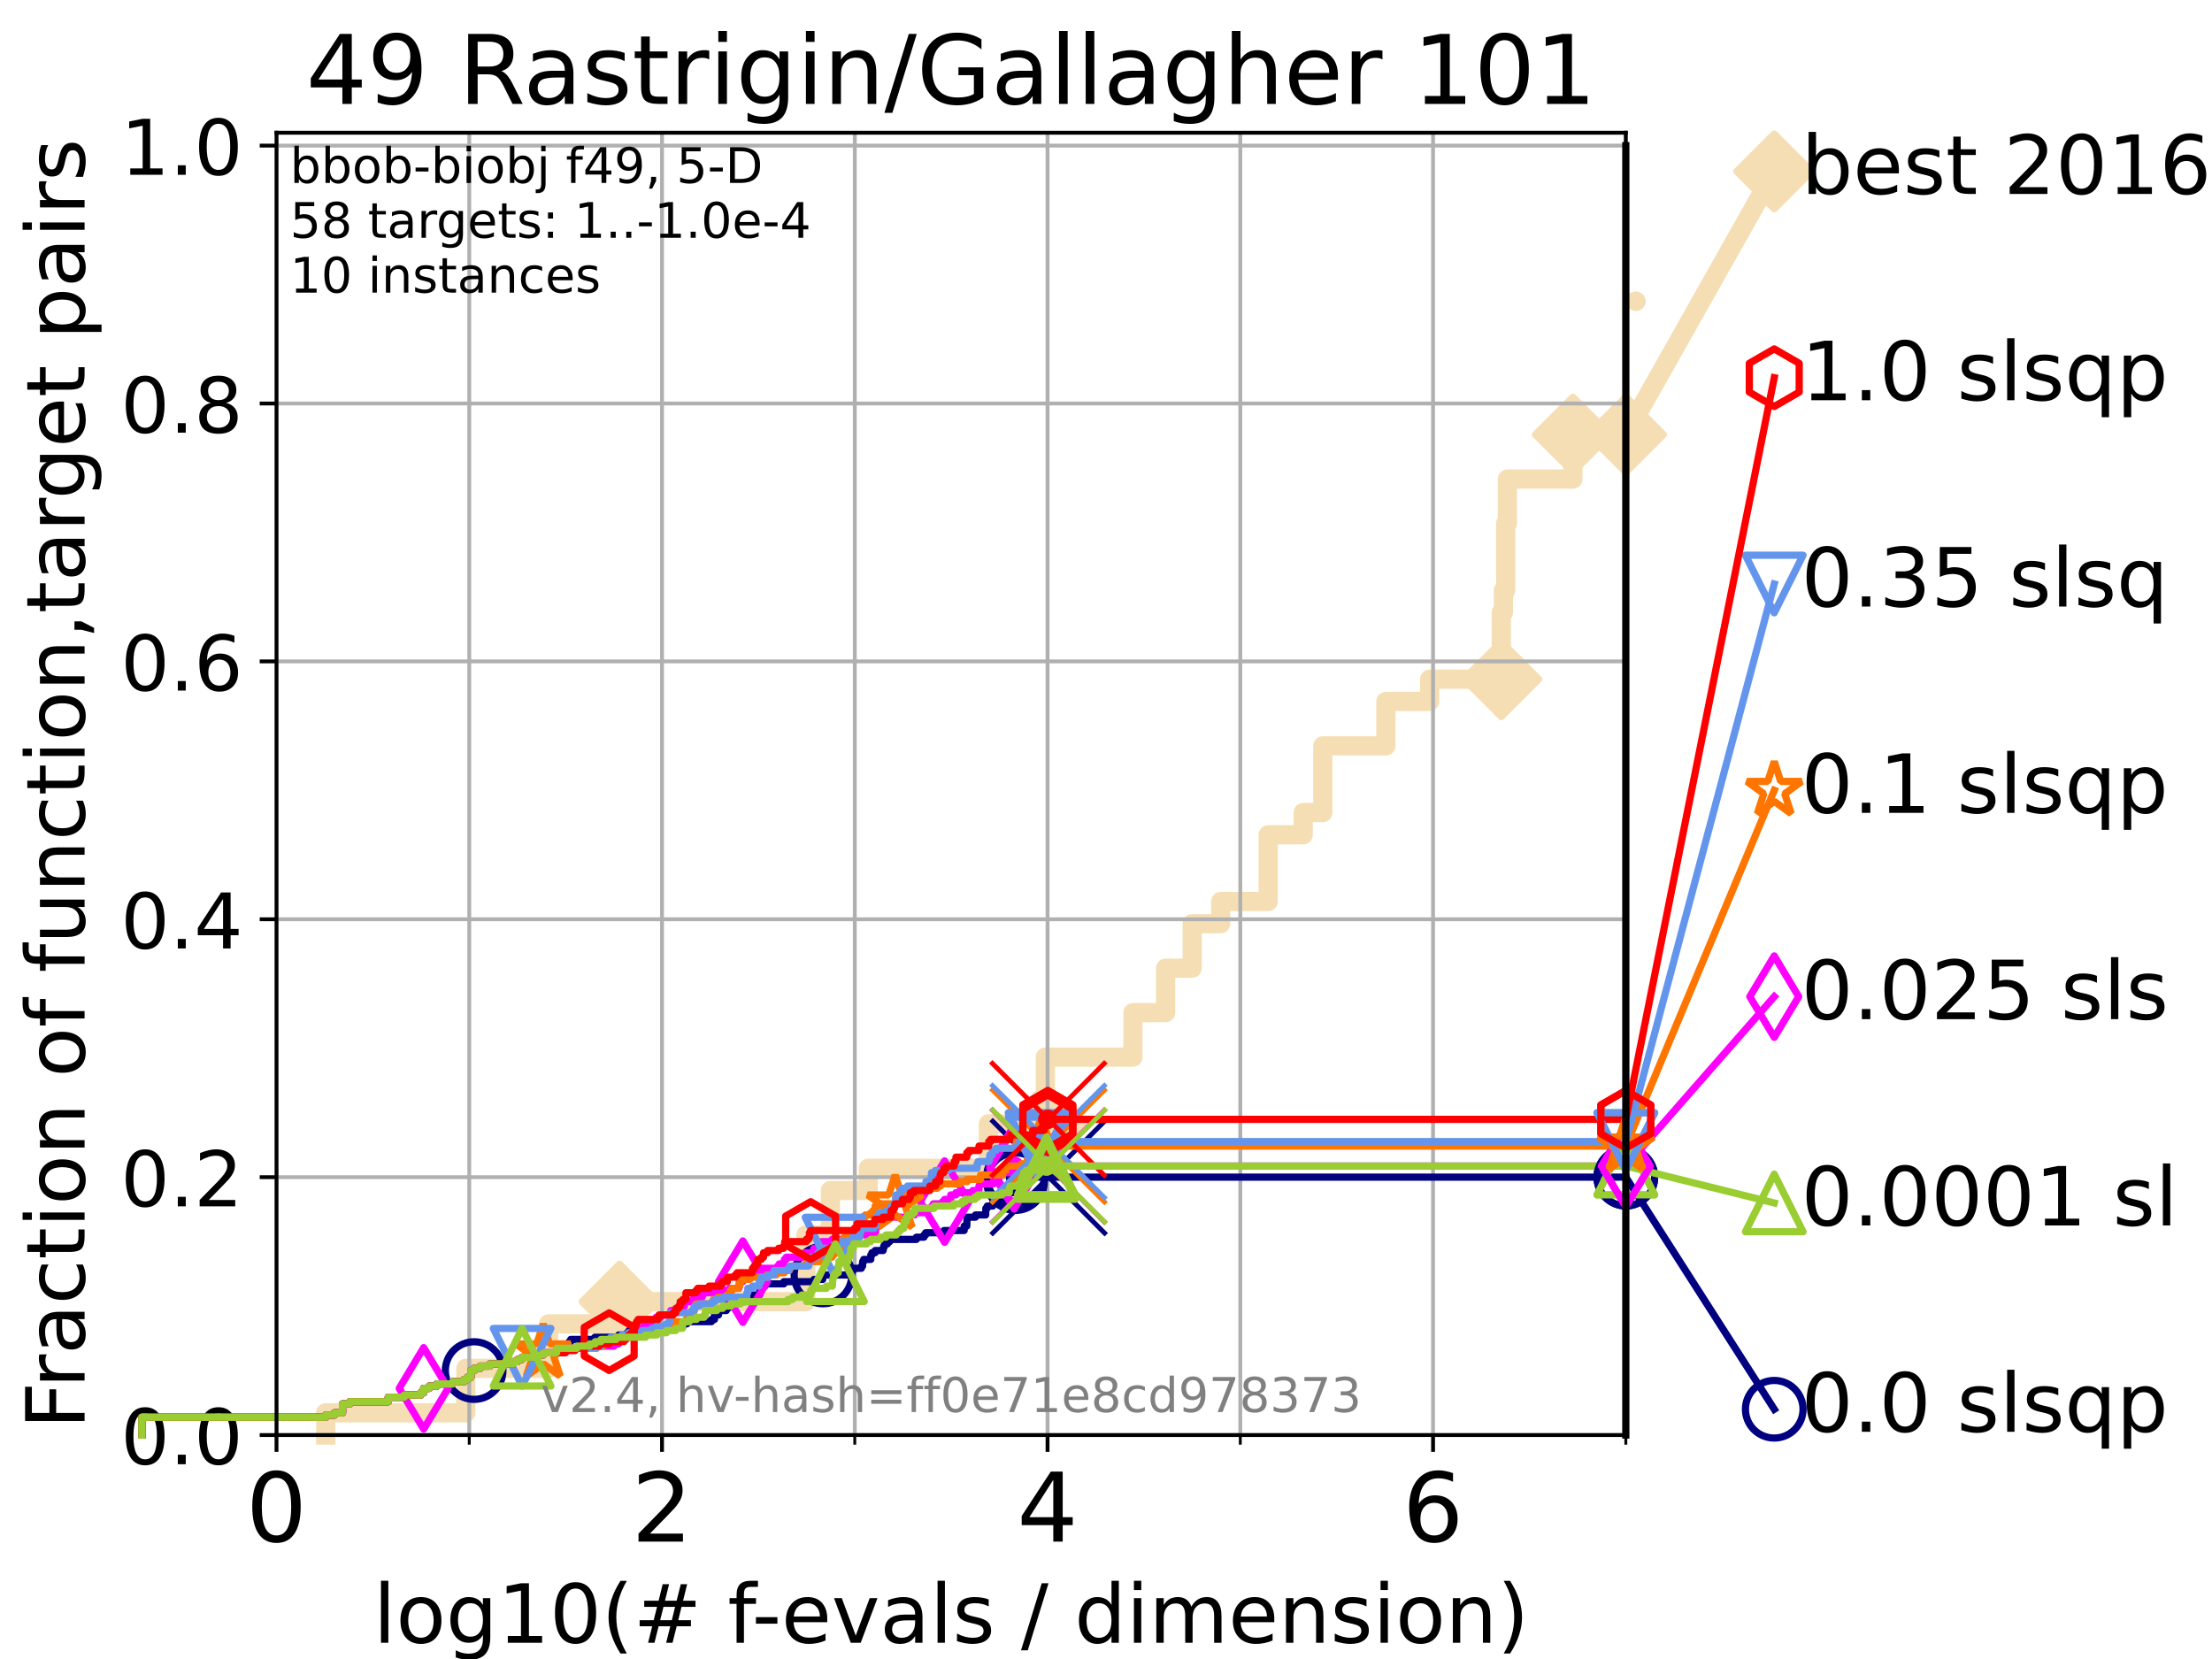 <?xml version="1.0" encoding="utf-8" standalone="no"?>
<!DOCTYPE svg PUBLIC "-//W3C//DTD SVG 1.1//EN"
  "http://www.w3.org/Graphics/SVG/1.1/DTD/svg11.dtd">
<!-- Created with matplotlib (https://matplotlib.org/) -->
<svg height="345.6pt" version="1.1" viewBox="0 0 460.8 345.6" width="460.8pt" xmlns="http://www.w3.org/2000/svg" xmlns:xlink="http://www.w3.org/1999/xlink">
 <defs>
  <style type="text/css">*{stroke-linecap:butt;stroke-linejoin:round;}</style>
 </defs>
 <g id="figure_1">
  <g id="patch_1">
   <path d="M 0 345.6 
L 460.8 345.6 
L 460.8 0 
L 0 0 
z
" style="fill:#ffffff;"/>
  </g>
  <g id="axes_1">
   <g id="patch_2">
    <path d="M 57.6 298.944 
L 338.688 298.944 
L 338.688 27.648 
L 57.6 27.648 
z
" style="fill:#ffffff;"/>
   </g>
   <g id="line2d_1">
    <path d="M 67.851 298.944 
L 67.851 294.313 
L 97.044 294.313 
L 97.044 285.05 
L 114.284 285.05 
L 114.284 275.788 
L 129.06 275.788 
L 129.06 271.157 
L 167.867 271.157 
L 167.867 257.263 
L 172.989 257.263 
L 172.989 248.001 
L 180.879 248.001 
L 180.879 243.37 
L 205.911 243.37 
L 205.911 234.107 
L 217.76 234.107 
L 217.76 220.214 
L 236.011 220.214 
L 236.011 210.951 
L 242.823 210.951 
L 242.823 201.689 
L 248.353 201.689 
L 248.353 192.426 
L 254.287 192.426 
L 254.287 187.795 
L 264.186 187.795 
L 264.186 173.901 
L 271.483 173.901 
L 271.483 169.27 
L 275.566 169.27 
L 275.566 155.377 
L 288.715 155.377 
L 288.715 146.114 
L 297.817 146.114 
L 297.817 141.483 
L 312.745 141.483 
L 312.745 127.589 
L 313.189 127.589 
L 313.189 122.958 
L 313.66 122.958 
L 313.66 109.065 
L 314.008 109.065 
L 314.008 99.802 
L 327.658 99.802 
L 327.658 90.54 
L 338.688 90.54 
" style="fill:none;stroke:#f5deb3;stroke-linecap:square;stroke-width:4;"/>
   </g>
   <g id="line2d_2">
    <defs>
     <path d="M 0 7.778 
L 7.778 0 
L 0 -7.778 
L -7.778 0 
z
" id="mb9be3b1037" style="stroke:#f5deb3;stroke-linejoin:miter;stroke-width:1.5;"/>
    </defs>
    <g>
     <use style="fill:#f5deb3;stroke:#f5deb3;stroke-linejoin:miter;stroke-width:1.5;" x="129.06" xlink:href="#mb9be3b1037" y="271.157"/>
     <use style="fill:#f5deb3;stroke:#f5deb3;stroke-linejoin:miter;stroke-width:1.5;" x="217.76" xlink:href="#mb9be3b1037" y="234.107"/>
     <use style="fill:#f5deb3;stroke:#f5deb3;stroke-linejoin:miter;stroke-width:1.5;" x="312.745" xlink:href="#mb9be3b1037" y="141.483"/>
     <use style="fill:#f5deb3;stroke:#f5deb3;stroke-linejoin:miter;stroke-width:1.5;" x="327.658" xlink:href="#mb9be3b1037" y="90.54"/>
     <use style="fill:#f5deb3;stroke:#f5deb3;stroke-linejoin:miter;stroke-width:1.5;" x="338.688" xlink:href="#mb9be3b1037" y="90.54"/>
    </g>
   </g>
   <g id="line2d_3">
    <path style="fill:none;stroke:#f5deb3;stroke-linecap:square;stroke-width:4;"/>
    <g/>
   </g>
   <g id="line2d_4">
    <path d="M 338.688 90.54 
L 369.608 35.706 
" style="fill:none;stroke:#f5deb3;stroke-linecap:square;stroke-width:4;"/>
    <g>
     <use style="fill:#f5deb3;stroke:#f5deb3;stroke-linejoin:miter;stroke-width:1.5;" x="338.688" xlink:href="#mb9be3b1037" y="90.54"/>
     <use style="fill:#f5deb3;stroke:#f5deb3;stroke-linejoin:miter;stroke-width:1.5;" x="369.608" xlink:href="#mb9be3b1037" y="35.706"/>
    </g>
   </g>
   <g id="matplotlib.axis_1">
    <g id="xtick_1">
     <g id="line2d_5">
      <path clip-path="url(#p6b6eef9202)" d="M 57.6 298.944 
L 57.6 27.648 
" style="fill:none;stroke:#b0b0b0;stroke-linecap:square;stroke-width:0.8;"/>
     </g>
     <g id="line2d_6">
      <defs>
       <path d="M 0 0 
L 0 3.5 
" id="m09b29374ff" style="stroke:#000000;stroke-width:0.8;"/>
      </defs>
      <g>
       <use style="stroke:#000000;stroke-width:0.8;" x="57.6" xlink:href="#m09b29374ff" y="298.944"/>
      </g>
     </g>
     <g id="text_1">
      <!-- 0 -->
      <g transform="translate(51.237 321.141)scale(0.2 -0.2)">
       <defs>
        <path d="M 31.781 66.406 
Q 24.172 66.406 20.328 58.906 
Q 16.5 51.422 16.5 36.375 
Q 16.5 21.391 20.328 13.891 
Q 24.172 6.391 31.781 6.391 
Q 39.453 6.391 43.281 13.891 
Q 47.125 21.391 47.125 36.375 
Q 47.125 51.422 43.281 58.906 
Q 39.453 66.406 31.781 66.406 
z
M 31.781 74.219 
Q 44.047 74.219 50.516 64.516 
Q 56.984 54.828 56.984 36.375 
Q 56.984 17.969 50.516 8.266 
Q 44.047 -1.422 31.781 -1.422 
Q 19.531 -1.422 13.062 8.266 
Q 6.594 17.969 6.594 36.375 
Q 6.594 54.828 13.062 64.516 
Q 19.531 74.219 31.781 74.219 
z
" id="DejaVuSans-48"/>
       </defs>
       <use xlink:href="#DejaVuSans-48"/>
      </g>
     </g>
    </g>
    <g id="xtick_2">
     <g id="line2d_7">
      <path clip-path="url(#p6b6eef9202)" d="M 137.911 298.944 
L 137.911 27.648 
" style="fill:none;stroke:#b0b0b0;stroke-linecap:square;stroke-width:0.8;"/>
     </g>
     <g id="line2d_8">
      <g>
       <use style="stroke:#000000;stroke-width:0.8;" x="137.911" xlink:href="#m09b29374ff" y="298.944"/>
      </g>
     </g>
     <g id="text_2">
      <!-- 2 -->
      <g transform="translate(131.548 321.141)scale(0.2 -0.2)">
       <defs>
        <path d="M 19.188 8.297 
L 53.609 8.297 
L 53.609 0 
L 7.328 0 
L 7.328 8.297 
Q 12.938 14.109 22.625 23.891 
Q 32.328 33.688 34.812 36.531 
Q 39.547 41.844 41.422 45.531 
Q 43.312 49.219 43.312 52.781 
Q 43.312 58.594 39.234 62.25 
Q 35.156 65.922 28.609 65.922 
Q 23.969 65.922 18.812 64.312 
Q 13.672 62.703 7.812 59.422 
L 7.812 69.391 
Q 13.766 71.781 18.938 73 
Q 24.125 74.219 28.422 74.219 
Q 39.75 74.219 46.484 68.547 
Q 53.219 62.891 53.219 53.422 
Q 53.219 48.922 51.531 44.891 
Q 49.859 40.875 45.406 35.406 
Q 44.188 33.984 37.641 27.219 
Q 31.109 20.453 19.188 8.297 
z
" id="DejaVuSans-50"/>
       </defs>
       <use xlink:href="#DejaVuSans-50"/>
      </g>
     </g>
    </g>
    <g id="xtick_3">
     <g id="line2d_9">
      <path clip-path="url(#p6b6eef9202)" d="M 218.222 298.944 
L 218.222 27.648 
" style="fill:none;stroke:#b0b0b0;stroke-linecap:square;stroke-width:0.8;"/>
     </g>
     <g id="line2d_10">
      <g>
       <use style="stroke:#000000;stroke-width:0.8;" x="218.222" xlink:href="#m09b29374ff" y="298.944"/>
      </g>
     </g>
     <g id="text_3">
      <!-- 4 -->
      <g transform="translate(211.859 321.141)scale(0.2 -0.2)">
       <defs>
        <path d="M 37.797 64.312 
L 12.891 25.391 
L 37.797 25.391 
z
M 35.203 72.906 
L 47.609 72.906 
L 47.609 25.391 
L 58.016 25.391 
L 58.016 17.188 
L 47.609 17.188 
L 47.609 0 
L 37.797 0 
L 37.797 17.188 
L 4.891 17.188 
L 4.891 26.703 
z
" id="DejaVuSans-52"/>
       </defs>
       <use xlink:href="#DejaVuSans-52"/>
      </g>
     </g>
    </g>
    <g id="xtick_4">
     <g id="line2d_11">
      <path clip-path="url(#p6b6eef9202)" d="M 298.533 298.944 
L 298.533 27.648 
" style="fill:none;stroke:#b0b0b0;stroke-linecap:square;stroke-width:0.8;"/>
     </g>
     <g id="line2d_12">
      <g>
       <use style="stroke:#000000;stroke-width:0.8;" x="298.533" xlink:href="#m09b29374ff" y="298.944"/>
      </g>
     </g>
     <g id="text_4">
      <!-- 6 -->
      <g transform="translate(292.17 321.141)scale(0.2 -0.2)">
       <defs>
        <path d="M 33.016 40.375 
Q 26.375 40.375 22.484 35.828 
Q 18.609 31.297 18.609 23.391 
Q 18.609 15.531 22.484 10.953 
Q 26.375 6.391 33.016 6.391 
Q 39.656 6.391 43.531 10.953 
Q 47.406 15.531 47.406 23.391 
Q 47.406 31.297 43.531 35.828 
Q 39.656 40.375 33.016 40.375 
z
M 52.594 71.297 
L 52.594 62.312 
Q 48.875 64.062 45.094 64.984 
Q 41.312 65.922 37.594 65.922 
Q 27.828 65.922 22.672 59.328 
Q 17.531 52.734 16.797 39.406 
Q 19.672 43.656 24.016 45.922 
Q 28.375 48.188 33.594 48.188 
Q 44.578 48.188 50.953 41.516 
Q 57.328 34.859 57.328 23.391 
Q 57.328 12.156 50.688 5.359 
Q 44.047 -1.422 33.016 -1.422 
Q 20.359 -1.422 13.672 8.266 
Q 6.984 17.969 6.984 36.375 
Q 6.984 53.656 15.188 63.938 
Q 23.391 74.219 37.203 74.219 
Q 40.922 74.219 44.703 73.484 
Q 48.484 72.75 52.594 71.297 
z
" id="DejaVuSans-54"/>
       </defs>
       <use xlink:href="#DejaVuSans-54"/>
      </g>
     </g>
    </g>
    <g id="xtick_5">
     <g id="line2d_13">
      <path clip-path="url(#p6b6eef9202)" d="M 97.755 298.944 
L 97.755 27.648 
" style="fill:none;stroke:#b0b0b0;stroke-linecap:square;stroke-width:0.8;"/>
     </g>
     <g id="line2d_14">
      <defs>
       <path d="M 0 0 
L 0 2 
" id="m82f7240628" style="stroke:#000000;stroke-width:0.6;"/>
      </defs>
      <g>
       <use style="stroke:#000000;stroke-width:0.6;" x="97.755" xlink:href="#m82f7240628" y="298.944"/>
      </g>
     </g>
    </g>
    <g id="xtick_6">
     <g id="line2d_15">
      <path clip-path="url(#p6b6eef9202)" d="M 178.066 298.944 
L 178.066 27.648 
" style="fill:none;stroke:#b0b0b0;stroke-linecap:square;stroke-width:0.8;"/>
     </g>
     <g id="line2d_16">
      <g>
       <use style="stroke:#000000;stroke-width:0.6;" x="178.066" xlink:href="#m82f7240628" y="298.944"/>
      </g>
     </g>
    </g>
    <g id="xtick_7">
     <g id="line2d_17">
      <path clip-path="url(#p6b6eef9202)" d="M 258.377 298.944 
L 258.377 27.648 
" style="fill:none;stroke:#b0b0b0;stroke-linecap:square;stroke-width:0.8;"/>
     </g>
     <g id="line2d_18">
      <g>
       <use style="stroke:#000000;stroke-width:0.6;" x="258.377" xlink:href="#m82f7240628" y="298.944"/>
      </g>
     </g>
    </g>
    <g id="xtick_8">
     <g id="line2d_19">
      <path clip-path="url(#p6b6eef9202)" d="M 338.688 298.944 
L 338.688 27.648 
" style="fill:none;stroke:#b0b0b0;stroke-linecap:square;stroke-width:0.8;"/>
     </g>
     <g id="line2d_20">
      <g>
       <use style="stroke:#000000;stroke-width:0.6;" x="338.688" xlink:href="#m82f7240628" y="298.944"/>
      </g>
     </g>
    </g>
    <g id="text_5">
     <!-- log10(# f-evals / dimension) -->
     <g transform="translate(77.764 342.218)scale(0.17 -0.17)">
      <defs>
       <path d="M 9.422 75.984 
L 18.406 75.984 
L 18.406 0 
L 9.422 0 
z
" id="DejaVuSans-108"/>
       <path d="M 30.609 48.391 
Q 23.391 48.391 19.188 42.75 
Q 14.984 37.109 14.984 27.297 
Q 14.984 17.484 19.156 11.844 
Q 23.344 6.203 30.609 6.203 
Q 37.797 6.203 41.984 11.859 
Q 46.188 17.531 46.188 27.297 
Q 46.188 37.016 41.984 42.703 
Q 37.797 48.391 30.609 48.391 
z
M 30.609 56 
Q 42.328 56 49.016 48.375 
Q 55.719 40.766 55.719 27.297 
Q 55.719 13.875 49.016 6.219 
Q 42.328 -1.422 30.609 -1.422 
Q 18.844 -1.422 12.172 6.219 
Q 5.516 13.875 5.516 27.297 
Q 5.516 40.766 12.172 48.375 
Q 18.844 56 30.609 56 
z
" id="DejaVuSans-111"/>
       <path d="M 45.406 27.984 
Q 45.406 37.75 41.375 43.109 
Q 37.359 48.484 30.078 48.484 
Q 22.859 48.484 18.828 43.109 
Q 14.797 37.75 14.797 27.984 
Q 14.797 18.266 18.828 12.891 
Q 22.859 7.516 30.078 7.516 
Q 37.359 7.516 41.375 12.891 
Q 45.406 18.266 45.406 27.984 
z
M 54.391 6.781 
Q 54.391 -7.172 48.188 -13.984 
Q 42 -20.797 29.203 -20.797 
Q 24.469 -20.797 20.266 -20.094 
Q 16.062 -19.391 12.109 -17.922 
L 12.109 -9.188 
Q 16.062 -11.328 19.922 -12.344 
Q 23.781 -13.375 27.781 -13.375 
Q 36.625 -13.375 41.016 -8.766 
Q 45.406 -4.156 45.406 5.172 
L 45.406 9.625 
Q 42.625 4.781 38.281 2.391 
Q 33.938 0 27.875 0 
Q 17.828 0 11.672 7.656 
Q 5.516 15.328 5.516 27.984 
Q 5.516 40.672 11.672 48.328 
Q 17.828 56 27.875 56 
Q 33.938 56 38.281 53.609 
Q 42.625 51.219 45.406 46.391 
L 45.406 54.688 
L 54.391 54.688 
z
" id="DejaVuSans-103"/>
       <path d="M 12.406 8.297 
L 28.516 8.297 
L 28.516 63.922 
L 10.984 60.406 
L 10.984 69.391 
L 28.422 72.906 
L 38.281 72.906 
L 38.281 8.297 
L 54.391 8.297 
L 54.391 0 
L 12.406 0 
z
" id="DejaVuSans-49"/>
       <path d="M 31 75.875 
Q 24.469 64.656 21.281 53.656 
Q 18.109 42.672 18.109 31.391 
Q 18.109 20.125 21.312 9.062 
Q 24.516 -2 31 -13.188 
L 23.188 -13.188 
Q 15.875 -1.703 12.234 9.375 
Q 8.594 20.453 8.594 31.391 
Q 8.594 42.281 12.203 53.312 
Q 15.828 64.359 23.188 75.875 
z
" id="DejaVuSans-40"/>
       <path d="M 51.125 44 
L 36.922 44 
L 32.812 27.688 
L 47.125 27.688 
z
M 43.797 71.781 
L 38.719 51.516 
L 52.984 51.516 
L 58.109 71.781 
L 65.922 71.781 
L 60.891 51.516 
L 76.125 51.516 
L 76.125 44 
L 58.984 44 
L 54.984 27.688 
L 70.516 27.688 
L 70.516 20.219 
L 53.078 20.219 
L 48 0 
L 40.188 0 
L 45.219 20.219 
L 30.906 20.219 
L 25.875 0 
L 18.016 0 
L 23.094 20.219 
L 7.719 20.219 
L 7.719 27.688 
L 24.906 27.688 
L 29 44 
L 13.281 44 
L 13.281 51.516 
L 30.906 51.516 
L 35.891 71.781 
z
" id="DejaVuSans-35"/>
       <path id="DejaVuSans-32"/>
       <path d="M 37.109 75.984 
L 37.109 68.5 
L 28.516 68.5 
Q 23.688 68.5 21.797 66.547 
Q 19.922 64.594 19.922 59.516 
L 19.922 54.688 
L 34.719 54.688 
L 34.719 47.703 
L 19.922 47.703 
L 19.922 0 
L 10.891 0 
L 10.891 47.703 
L 2.297 47.703 
L 2.297 54.688 
L 10.891 54.688 
L 10.891 58.5 
Q 10.891 67.625 15.141 71.797 
Q 19.391 75.984 28.609 75.984 
z
" id="DejaVuSans-102"/>
       <path d="M 4.891 31.391 
L 31.203 31.391 
L 31.203 23.391 
L 4.891 23.391 
z
" id="DejaVuSans-45"/>
       <path d="M 56.203 29.594 
L 56.203 25.203 
L 14.891 25.203 
Q 15.484 15.922 20.484 11.062 
Q 25.484 6.203 34.422 6.203 
Q 39.594 6.203 44.453 7.469 
Q 49.312 8.734 54.109 11.281 
L 54.109 2.781 
Q 49.266 0.734 44.188 -0.344 
Q 39.109 -1.422 33.891 -1.422 
Q 20.797 -1.422 13.156 6.188 
Q 5.516 13.812 5.516 26.812 
Q 5.516 40.234 12.766 48.109 
Q 20.016 56 32.328 56 
Q 43.359 56 49.781 48.891 
Q 56.203 41.797 56.203 29.594 
z
M 47.219 32.234 
Q 47.125 39.594 43.094 43.984 
Q 39.062 48.391 32.422 48.391 
Q 24.906 48.391 20.391 44.141 
Q 15.875 39.891 15.188 32.172 
z
" id="DejaVuSans-101"/>
       <path d="M 2.984 54.688 
L 12.5 54.688 
L 29.594 8.797 
L 46.688 54.688 
L 56.203 54.688 
L 35.688 0 
L 23.484 0 
z
" id="DejaVuSans-118"/>
       <path d="M 34.281 27.484 
Q 23.391 27.484 19.188 25 
Q 14.984 22.516 14.984 16.5 
Q 14.984 11.719 18.141 8.906 
Q 21.297 6.109 26.703 6.109 
Q 34.188 6.109 38.703 11.406 
Q 43.219 16.703 43.219 25.484 
L 43.219 27.484 
z
M 52.203 31.203 
L 52.203 0 
L 43.219 0 
L 43.219 8.297 
Q 40.141 3.328 35.547 0.953 
Q 30.953 -1.422 24.312 -1.422 
Q 15.922 -1.422 10.953 3.297 
Q 6 8.016 6 15.922 
Q 6 25.141 12.172 29.828 
Q 18.359 34.516 30.609 34.516 
L 43.219 34.516 
L 43.219 35.406 
Q 43.219 41.609 39.141 45 
Q 35.062 48.391 27.688 48.391 
Q 23 48.391 18.547 47.266 
Q 14.109 46.141 10.016 43.891 
L 10.016 52.203 
Q 14.938 54.109 19.578 55.047 
Q 24.219 56 28.609 56 
Q 40.484 56 46.344 49.844 
Q 52.203 43.703 52.203 31.203 
z
" id="DejaVuSans-97"/>
       <path d="M 44.281 53.078 
L 44.281 44.578 
Q 40.484 46.531 36.375 47.5 
Q 32.281 48.484 27.875 48.484 
Q 21.188 48.484 17.844 46.438 
Q 14.5 44.391 14.5 40.281 
Q 14.5 37.156 16.891 35.375 
Q 19.281 33.594 26.516 31.984 
L 29.594 31.297 
Q 39.156 29.25 43.188 25.516 
Q 47.219 21.781 47.219 15.094 
Q 47.219 7.469 41.188 3.016 
Q 35.156 -1.422 24.609 -1.422 
Q 20.219 -1.422 15.453 -0.562 
Q 10.688 0.297 5.422 2 
L 5.422 11.281 
Q 10.406 8.688 15.234 7.391 
Q 20.062 6.109 24.812 6.109 
Q 31.156 6.109 34.562 8.281 
Q 37.984 10.453 37.984 14.406 
Q 37.984 18.062 35.516 20.016 
Q 33.062 21.969 24.703 23.781 
L 21.578 24.516 
Q 13.234 26.266 9.516 29.906 
Q 5.812 33.547 5.812 39.891 
Q 5.812 47.609 11.281 51.797 
Q 16.75 56 26.812 56 
Q 31.781 56 36.172 55.266 
Q 40.578 54.547 44.281 53.078 
z
" id="DejaVuSans-115"/>
       <path d="M 25.391 72.906 
L 33.688 72.906 
L 8.297 -9.281 
L 0 -9.281 
z
" id="DejaVuSans-47"/>
       <path d="M 45.406 46.391 
L 45.406 75.984 
L 54.391 75.984 
L 54.391 0 
L 45.406 0 
L 45.406 8.203 
Q 42.578 3.328 38.25 0.953 
Q 33.938 -1.422 27.875 -1.422 
Q 17.969 -1.422 11.734 6.484 
Q 5.516 14.406 5.516 27.297 
Q 5.516 40.188 11.734 48.094 
Q 17.969 56 27.875 56 
Q 33.938 56 38.25 53.625 
Q 42.578 51.266 45.406 46.391 
z
M 14.797 27.297 
Q 14.797 17.391 18.875 11.75 
Q 22.953 6.109 30.078 6.109 
Q 37.203 6.109 41.297 11.75 
Q 45.406 17.391 45.406 27.297 
Q 45.406 37.203 41.297 42.844 
Q 37.203 48.484 30.078 48.484 
Q 22.953 48.484 18.875 42.844 
Q 14.797 37.203 14.797 27.297 
z
" id="DejaVuSans-100"/>
       <path d="M 9.422 54.688 
L 18.406 54.688 
L 18.406 0 
L 9.422 0 
z
M 9.422 75.984 
L 18.406 75.984 
L 18.406 64.594 
L 9.422 64.594 
z
" id="DejaVuSans-105"/>
       <path d="M 52 44.188 
Q 55.375 50.25 60.062 53.125 
Q 64.75 56 71.094 56 
Q 79.641 56 84.281 50.016 
Q 88.922 44.047 88.922 33.016 
L 88.922 0 
L 79.891 0 
L 79.891 32.719 
Q 79.891 40.578 77.094 44.375 
Q 74.312 48.188 68.609 48.188 
Q 61.625 48.188 57.562 43.547 
Q 53.516 38.922 53.516 30.906 
L 53.516 0 
L 44.484 0 
L 44.484 32.719 
Q 44.484 40.625 41.703 44.406 
Q 38.922 48.188 33.109 48.188 
Q 26.219 48.188 22.156 43.531 
Q 18.109 38.875 18.109 30.906 
L 18.109 0 
L 9.078 0 
L 9.078 54.688 
L 18.109 54.688 
L 18.109 46.188 
Q 21.188 51.219 25.484 53.609 
Q 29.781 56 35.688 56 
Q 41.656 56 45.828 52.969 
Q 50 49.953 52 44.188 
z
" id="DejaVuSans-109"/>
       <path d="M 54.891 33.016 
L 54.891 0 
L 45.906 0 
L 45.906 32.719 
Q 45.906 40.484 42.875 44.328 
Q 39.844 48.188 33.797 48.188 
Q 26.516 48.188 22.312 43.547 
Q 18.109 38.922 18.109 30.906 
L 18.109 0 
L 9.078 0 
L 9.078 54.688 
L 18.109 54.688 
L 18.109 46.188 
Q 21.344 51.125 25.703 53.562 
Q 30.078 56 35.797 56 
Q 45.219 56 50.047 50.172 
Q 54.891 44.344 54.891 33.016 
z
" id="DejaVuSans-110"/>
       <path d="M 8.016 75.875 
L 15.828 75.875 
Q 23.141 64.359 26.781 53.312 
Q 30.422 42.281 30.422 31.391 
Q 30.422 20.453 26.781 9.375 
Q 23.141 -1.703 15.828 -13.188 
L 8.016 -13.188 
Q 14.5 -2 17.703 9.062 
Q 20.906 20.125 20.906 31.391 
Q 20.906 42.672 17.703 53.656 
Q 14.5 64.656 8.016 75.875 
z
" id="DejaVuSans-41"/>
      </defs>
      <use xlink:href="#DejaVuSans-108"/>
      <use x="27.783" xlink:href="#DejaVuSans-111"/>
      <use x="88.965" xlink:href="#DejaVuSans-103"/>
      <use x="152.441" xlink:href="#DejaVuSans-49"/>
      <use x="216.064" xlink:href="#DejaVuSans-48"/>
      <use x="279.688" xlink:href="#DejaVuSans-40"/>
      <use x="318.701" xlink:href="#DejaVuSans-35"/>
      <use x="402.49" xlink:href="#DejaVuSans-32"/>
      <use x="434.277" xlink:href="#DejaVuSans-102"/>
      <use x="463.982" xlink:href="#DejaVuSans-45"/>
      <use x="500.066" xlink:href="#DejaVuSans-101"/>
      <use x="561.59" xlink:href="#DejaVuSans-118"/>
      <use x="620.77" xlink:href="#DejaVuSans-97"/>
      <use x="682.049" xlink:href="#DejaVuSans-108"/>
      <use x="709.832" xlink:href="#DejaVuSans-115"/>
      <use x="761.932" xlink:href="#DejaVuSans-32"/>
      <use x="793.719" xlink:href="#DejaVuSans-47"/>
      <use x="827.41" xlink:href="#DejaVuSans-32"/>
      <use x="859.197" xlink:href="#DejaVuSans-100"/>
      <use x="922.674" xlink:href="#DejaVuSans-105"/>
      <use x="950.457" xlink:href="#DejaVuSans-109"/>
      <use x="1047.869" xlink:href="#DejaVuSans-101"/>
      <use x="1109.393" xlink:href="#DejaVuSans-110"/>
      <use x="1172.771" xlink:href="#DejaVuSans-115"/>
      <use x="1224.871" xlink:href="#DejaVuSans-105"/>
      <use x="1252.654" xlink:href="#DejaVuSans-111"/>
      <use x="1313.836" xlink:href="#DejaVuSans-110"/>
      <use x="1377.215" xlink:href="#DejaVuSans-41"/>
     </g>
    </g>
   </g>
   <g id="matplotlib.axis_2">
    <g id="ytick_1">
     <g id="line2d_21">
      <path clip-path="url(#p6b6eef9202)" d="M 57.6 298.944 
L 338.688 298.944 
" style="fill:none;stroke:#b0b0b0;stroke-linecap:square;stroke-width:0.8;"/>
     </g>
     <g id="line2d_22">
      <defs>
       <path d="M 0 0 
L -3.5 0 
" id="m7afa5a47e1" style="stroke:#000000;stroke-width:0.8;"/>
      </defs>
      <g>
       <use style="stroke:#000000;stroke-width:0.8;" x="57.6" xlink:href="#m7afa5a47e1" y="298.944"/>
      </g>
     </g>
     <g id="text_6">
      <!-- 0.0 -->
      <g transform="translate(25.155 305.023)scale(0.16 -0.16)">
       <defs>
        <path d="M 10.688 12.406 
L 21 12.406 
L 21 0 
L 10.688 0 
z
" id="DejaVuSans-46"/>
       </defs>
       <use xlink:href="#DejaVuSans-48"/>
       <use x="63.623" xlink:href="#DejaVuSans-46"/>
       <use x="95.41" xlink:href="#DejaVuSans-48"/>
      </g>
     </g>
    </g>
    <g id="ytick_2">
     <g id="line2d_23">
      <path clip-path="url(#p6b6eef9202)" d="M 57.6 245.222 
L 338.688 245.222 
" style="fill:none;stroke:#b0b0b0;stroke-linecap:square;stroke-width:0.8;"/>
     </g>
     <g id="line2d_24">
      <g>
       <use style="stroke:#000000;stroke-width:0.8;" x="57.6" xlink:href="#m7afa5a47e1" y="245.222"/>
      </g>
     </g>
     <g id="text_7">
      <!-- 0.2 -->
      <g transform="translate(25.155 251.301)scale(0.16 -0.16)">
       <use xlink:href="#DejaVuSans-48"/>
       <use x="63.623" xlink:href="#DejaVuSans-46"/>
       <use x="95.41" xlink:href="#DejaVuSans-50"/>
      </g>
     </g>
    </g>
    <g id="ytick_3">
     <g id="line2d_25">
      <path clip-path="url(#p6b6eef9202)" d="M 57.6 191.5 
L 338.688 191.5 
" style="fill:none;stroke:#b0b0b0;stroke-linecap:square;stroke-width:0.8;"/>
     </g>
     <g id="line2d_26">
      <g>
       <use style="stroke:#000000;stroke-width:0.8;" x="57.6" xlink:href="#m7afa5a47e1" y="191.5"/>
      </g>
     </g>
     <g id="text_8">
      <!-- 0.4 -->
      <g transform="translate(25.155 197.579)scale(0.16 -0.16)">
       <use xlink:href="#DejaVuSans-48"/>
       <use x="63.623" xlink:href="#DejaVuSans-46"/>
       <use x="95.41" xlink:href="#DejaVuSans-52"/>
      </g>
     </g>
    </g>
    <g id="ytick_4">
     <g id="line2d_27">
      <path clip-path="url(#p6b6eef9202)" d="M 57.6 137.778 
L 338.688 137.778 
" style="fill:none;stroke:#b0b0b0;stroke-linecap:square;stroke-width:0.8;"/>
     </g>
     <g id="line2d_28">
      <g>
       <use style="stroke:#000000;stroke-width:0.8;" x="57.6" xlink:href="#m7afa5a47e1" y="137.778"/>
      </g>
     </g>
     <g id="text_9">
      <!-- 0.6 -->
      <g transform="translate(25.155 143.857)scale(0.16 -0.16)">
       <use xlink:href="#DejaVuSans-48"/>
       <use x="63.623" xlink:href="#DejaVuSans-46"/>
       <use x="95.41" xlink:href="#DejaVuSans-54"/>
      </g>
     </g>
    </g>
    <g id="ytick_5">
     <g id="line2d_29">
      <path clip-path="url(#p6b6eef9202)" d="M 57.6 84.056 
L 338.688 84.056 
" style="fill:none;stroke:#b0b0b0;stroke-linecap:square;stroke-width:0.8;"/>
     </g>
     <g id="line2d_30">
      <g>
       <use style="stroke:#000000;stroke-width:0.8;" x="57.6" xlink:href="#m7afa5a47e1" y="84.056"/>
      </g>
     </g>
     <g id="text_10">
      <!-- 0.8 -->
      <g transform="translate(25.155 90.135)scale(0.16 -0.16)">
       <defs>
        <path d="M 31.781 34.625 
Q 24.75 34.625 20.719 30.859 
Q 16.703 27.094 16.703 20.516 
Q 16.703 13.922 20.719 10.156 
Q 24.75 6.391 31.781 6.391 
Q 38.812 6.391 42.859 10.172 
Q 46.922 13.969 46.922 20.516 
Q 46.922 27.094 42.891 30.859 
Q 38.875 34.625 31.781 34.625 
z
M 21.922 38.812 
Q 15.578 40.375 12.031 44.719 
Q 8.5 49.078 8.5 55.328 
Q 8.5 64.062 14.719 69.141 
Q 20.953 74.219 31.781 74.219 
Q 42.672 74.219 48.875 69.141 
Q 55.078 64.062 55.078 55.328 
Q 55.078 49.078 51.531 44.719 
Q 48 40.375 41.703 38.812 
Q 48.828 37.156 52.797 32.312 
Q 56.781 27.484 56.781 20.516 
Q 56.781 9.906 50.312 4.234 
Q 43.844 -1.422 31.781 -1.422 
Q 19.734 -1.422 13.25 4.234 
Q 6.781 9.906 6.781 20.516 
Q 6.781 27.484 10.781 32.312 
Q 14.797 37.156 21.922 38.812 
z
M 18.312 54.391 
Q 18.312 48.734 21.844 45.562 
Q 25.391 42.391 31.781 42.391 
Q 38.141 42.391 41.719 45.562 
Q 45.312 48.734 45.312 54.391 
Q 45.312 60.062 41.719 63.234 
Q 38.141 66.406 31.781 66.406 
Q 25.391 66.406 21.844 63.234 
Q 18.312 60.062 18.312 54.391 
z
" id="DejaVuSans-56"/>
       </defs>
       <use xlink:href="#DejaVuSans-48"/>
       <use x="63.623" xlink:href="#DejaVuSans-46"/>
       <use x="95.41" xlink:href="#DejaVuSans-56"/>
      </g>
     </g>
    </g>
    <g id="ytick_6">
     <g id="line2d_31">
      <path clip-path="url(#p6b6eef9202)" d="M 57.6 30.334 
L 338.688 30.334 
" style="fill:none;stroke:#b0b0b0;stroke-linecap:square;stroke-width:0.8;"/>
     </g>
     <g id="line2d_32">
      <g>
       <use style="stroke:#000000;stroke-width:0.8;" x="57.6" xlink:href="#m7afa5a47e1" y="30.334"/>
      </g>
     </g>
     <g id="text_11">
      <!-- 1.0 -->
      <g transform="translate(25.155 36.413)scale(0.16 -0.16)">
       <use xlink:href="#DejaVuSans-49"/>
       <use x="63.623" xlink:href="#DejaVuSans-46"/>
       <use x="95.41" xlink:href="#DejaVuSans-48"/>
      </g>
     </g>
    </g>
    <g id="text_12">
     <!-- Fraction of function,target pairs -->
     <g transform="translate(17.62 297.681)rotate(-90)scale(0.17 -0.17)">
      <defs>
       <path d="M 9.812 72.906 
L 51.703 72.906 
L 51.703 64.594 
L 19.672 64.594 
L 19.672 43.109 
L 48.578 43.109 
L 48.578 34.812 
L 19.672 34.812 
L 19.672 0 
L 9.812 0 
z
" id="DejaVuSans-70"/>
       <path d="M 41.109 46.297 
Q 39.594 47.172 37.812 47.578 
Q 36.031 48 33.891 48 
Q 26.266 48 22.188 43.047 
Q 18.109 38.094 18.109 28.812 
L 18.109 0 
L 9.078 0 
L 9.078 54.688 
L 18.109 54.688 
L 18.109 46.188 
Q 20.953 51.172 25.484 53.578 
Q 30.031 56 36.531 56 
Q 37.453 56 38.578 55.875 
Q 39.703 55.766 41.062 55.516 
z
" id="DejaVuSans-114"/>
       <path d="M 48.781 52.594 
L 48.781 44.188 
Q 44.969 46.297 41.141 47.344 
Q 37.312 48.391 33.406 48.391 
Q 24.656 48.391 19.812 42.844 
Q 14.984 37.312 14.984 27.297 
Q 14.984 17.281 19.812 11.734 
Q 24.656 6.203 33.406 6.203 
Q 37.312 6.203 41.141 7.25 
Q 44.969 8.297 48.781 10.406 
L 48.781 2.094 
Q 45.016 0.344 40.984 -0.531 
Q 36.969 -1.422 32.422 -1.422 
Q 20.062 -1.422 12.781 6.344 
Q 5.516 14.109 5.516 27.297 
Q 5.516 40.672 12.859 48.328 
Q 20.219 56 33.016 56 
Q 37.156 56 41.109 55.141 
Q 45.062 54.297 48.781 52.594 
z
" id="DejaVuSans-99"/>
       <path d="M 18.312 70.219 
L 18.312 54.688 
L 36.812 54.688 
L 36.812 47.703 
L 18.312 47.703 
L 18.312 18.016 
Q 18.312 11.328 20.141 9.422 
Q 21.969 7.516 27.594 7.516 
L 36.812 7.516 
L 36.812 0 
L 27.594 0 
Q 17.188 0 13.234 3.875 
Q 9.281 7.766 9.281 18.016 
L 9.281 47.703 
L 2.688 47.703 
L 2.688 54.688 
L 9.281 54.688 
L 9.281 70.219 
z
" id="DejaVuSans-116"/>
       <path d="M 8.5 21.578 
L 8.5 54.688 
L 17.484 54.688 
L 17.484 21.922 
Q 17.484 14.156 20.5 10.266 
Q 23.531 6.391 29.594 6.391 
Q 36.859 6.391 41.078 11.031 
Q 45.312 15.672 45.312 23.688 
L 45.312 54.688 
L 54.297 54.688 
L 54.297 0 
L 45.312 0 
L 45.312 8.406 
Q 42.047 3.422 37.719 1 
Q 33.406 -1.422 27.688 -1.422 
Q 18.266 -1.422 13.375 4.438 
Q 8.5 10.297 8.5 21.578 
z
M 31.109 56 
z
" id="DejaVuSans-117"/>
       <path d="M 11.719 12.406 
L 22.016 12.406 
L 22.016 4 
L 14.016 -11.625 
L 7.719 -11.625 
L 11.719 4 
z
" id="DejaVuSans-44"/>
       <path d="M 18.109 8.203 
L 18.109 -20.797 
L 9.078 -20.797 
L 9.078 54.688 
L 18.109 54.688 
L 18.109 46.391 
Q 20.953 51.266 25.266 53.625 
Q 29.594 56 35.594 56 
Q 45.562 56 51.781 48.094 
Q 58.016 40.188 58.016 27.297 
Q 58.016 14.406 51.781 6.484 
Q 45.562 -1.422 35.594 -1.422 
Q 29.594 -1.422 25.266 0.953 
Q 20.953 3.328 18.109 8.203 
z
M 48.688 27.297 
Q 48.688 37.203 44.609 42.844 
Q 40.531 48.484 33.406 48.484 
Q 26.266 48.484 22.188 42.844 
Q 18.109 37.203 18.109 27.297 
Q 18.109 17.391 22.188 11.75 
Q 26.266 6.109 33.406 6.109 
Q 40.531 6.109 44.609 11.75 
Q 48.688 17.391 48.688 27.297 
z
" id="DejaVuSans-112"/>
      </defs>
      <use xlink:href="#DejaVuSans-70"/>
      <use x="50.27" xlink:href="#DejaVuSans-114"/>
      <use x="91.383" xlink:href="#DejaVuSans-97"/>
      <use x="152.662" xlink:href="#DejaVuSans-99"/>
      <use x="207.643" xlink:href="#DejaVuSans-116"/>
      <use x="246.852" xlink:href="#DejaVuSans-105"/>
      <use x="274.635" xlink:href="#DejaVuSans-111"/>
      <use x="335.816" xlink:href="#DejaVuSans-110"/>
      <use x="399.195" xlink:href="#DejaVuSans-32"/>
      <use x="430.982" xlink:href="#DejaVuSans-111"/>
      <use x="492.164" xlink:href="#DejaVuSans-102"/>
      <use x="527.369" xlink:href="#DejaVuSans-32"/>
      <use x="559.156" xlink:href="#DejaVuSans-102"/>
      <use x="594.361" xlink:href="#DejaVuSans-117"/>
      <use x="657.74" xlink:href="#DejaVuSans-110"/>
      <use x="721.119" xlink:href="#DejaVuSans-99"/>
      <use x="776.1" xlink:href="#DejaVuSans-116"/>
      <use x="815.309" xlink:href="#DejaVuSans-105"/>
      <use x="843.092" xlink:href="#DejaVuSans-111"/>
      <use x="904.273" xlink:href="#DejaVuSans-110"/>
      <use x="967.652" xlink:href="#DejaVuSans-44"/>
      <use x="999.439" xlink:href="#DejaVuSans-116"/>
      <use x="1038.648" xlink:href="#DejaVuSans-97"/>
      <use x="1099.928" xlink:href="#DejaVuSans-114"/>
      <use x="1139.291" xlink:href="#DejaVuSans-103"/>
      <use x="1202.768" xlink:href="#DejaVuSans-101"/>
      <use x="1264.291" xlink:href="#DejaVuSans-116"/>
      <use x="1303.5" xlink:href="#DejaVuSans-32"/>
      <use x="1335.287" xlink:href="#DejaVuSans-112"/>
      <use x="1398.764" xlink:href="#DejaVuSans-97"/>
      <use x="1460.043" xlink:href="#DejaVuSans-105"/>
      <use x="1487.826" xlink:href="#DejaVuSans-114"/>
      <use x="1528.939" xlink:href="#DejaVuSans-115"/>
     </g>
    </g>
   </g>
   <g id="line2d_33">
    <defs>
     <path d="M 0 1.5 
C 0.398 1.5 0.779 1.342 1.061 1.061 
C 1.342 0.779 1.5 0.398 1.5 0 
C 1.5 -0.398 1.342 -0.779 1.061 -1.061 
C 0.779 -1.342 0.398 -1.5 0 -1.5 
C -0.398 -1.5 -0.779 -1.342 -1.061 -1.061 
C -1.342 -0.779 -1.5 -0.398 -1.5 0 
C -1.5 0.398 -1.342 0.779 -1.061 1.061 
C -0.779 1.342 -0.398 1.5 0 1.5 
z
" id="mf719558071" style="stroke:#f5deb3;"/>
    </defs>
    <g>
     <use style="fill:#f5deb3;stroke:#f5deb3;" x="340.795" xlink:href="#mf719558071" y="62.753"/>
     <use style="fill:#f5deb3;stroke:#f5deb3;" x="340.795" xlink:href="#mf719558071" y="62.753"/>
    </g>
   </g>
   <g id="line2d_34">
    <defs>
     <path d="M 0 1.5 
C 0.398 1.5 0.779 1.342 1.061 1.061 
C 1.342 0.779 1.5 0.398 1.5 0 
C 1.5 -0.398 1.342 -0.779 1.061 -1.061 
C 0.779 -1.342 0.398 -1.5 0 -1.5 
C -0.398 -1.5 -0.779 -1.342 -1.061 -1.061 
C -1.342 -0.779 -1.5 -0.398 -1.5 0 
C -1.5 0.398 -1.342 0.779 -1.061 1.061 
C -0.779 1.342 -0.398 1.5 0 1.5 
z
" id="md3b112db10" style="stroke:#000080;"/>
    </defs>
    <g>
     <use style="fill:#000080;stroke:#000080;" x="211.551" xlink:href="#md3b112db10" y="245.222"/>
     <use style="fill:#000080;stroke:#000080;" x="211.551" xlink:href="#md3b112db10" y="245.222"/>
    </g>
   </g>
   <g id="line2d_35">
    <path d="M 29.533 298.944 
L 29.533 295.239 
L 67.851 295.239 
L 67.851 294.776 
L 69.688 294.776 
L 69.688 294.313 
L 71.35 294.313 
L 71.35 292.46 
L 72.868 292.46 
L 72.868 291.997 
L 80.881 291.997 
L 80.881 291.071 
L 84.213 291.071 
L 84.213 290.608 
L 87.644 290.608 
L 87.644 290.145 
L 88.256 290.145 
L 88.256 289.218 
L 89.419 289.218 
L 89.419 288.755 
L 91.03 288.755 
L 91.03 288.292 
L 94.295 288.292 
L 94.295 287.829 
L 96.676 287.829 
L 96.676 287.366 
L 97.403 287.366 
L 97.403 286.903 
L 98.101 286.903 
L 98.101 285.514 
L 98.772 285.514 
L 98.772 285.05 
L 100.04 285.05 
L 100.04 284.587 
L 102.06 284.587 
L 102.06 284.124 
L 106.803 284.124 
L 106.803 283.661 
L 107.811 283.661 
L 107.811 283.198 
L 108.764 283.198 
L 108.764 282.735 
L 112.128 282.735 
L 112.128 282.272 
L 113.168 282.272 
L 113.168 281.809 
L 115.959 281.809 
L 115.959 280.419 
L 118.04 280.419 
L 118.04 279.956 
L 118.577 279.956 
L 118.577 279.493 
L 118.891 279.493 
L 118.891 279.03 
L 123.908 279.03 
L 123.908 278.567 
L 128.886 278.567 
L 128.886 278.104 
L 130.665 278.104 
L 130.665 277.64 
L 131.031 277.64 
L 131.031 277.177 
L 138.762 277.177 
L 138.762 276.714 
L 141.09 276.714 
L 141.09 276.251 
L 142.325 276.251 
L 142.325 275.788 
L 143.093 275.788 
L 143.093 275.325 
L 148.219 275.325 
L 148.219 274.862 
L 148.845 274.862 
L 148.845 273.935 
L 149.682 273.935 
L 149.682 273.009 
L 151.309 273.009 
L 151.309 272.546 
L 151.677 272.546 
L 151.677 271.62 
L 152.811 271.62 
L 152.811 271.157 
L 155.323 271.157 
L 155.323 270.694 
L 156.706 270.694 
L 156.706 270.231 
L 156.965 270.231 
L 156.965 269.767 
L 158.25 269.767 
L 158.282 268.378 
L 158.668 268.378 
L 158.668 267.915 
L 159.375 267.915 
L 159.375 267.452 
L 163.291 267.452 
L 163.291 266.989 
L 169.56 266.989 
L 169.56 266.526 
L 171.387 266.526 
L 171.438 265.599 
L 176.692 265.599 
L 176.692 265.136 
L 176.917 265.136 
L 176.917 264.673 
L 177.75 264.673 
L 177.75 264.21 
L 179.441 264.21 
L 179.441 263.747 
L 179.694 263.747 
L 179.694 262.821 
L 179.924 262.821 
L 179.924 262.357 
L 181.405 262.357 
L 181.405 261.431 
L 181.634 261.431 
L 181.634 260.968 
L 182.311 260.968 
L 182.311 260.505 
L 183.971 260.505 
L 183.971 260.042 
L 184.095 260.042 
L 184.095 259.579 
L 184.289 259.579 
L 184.289 259.116 
L 184.894 259.116 
L 184.894 258.653 
L 185.352 258.653 
L 185.352 258.189 
L 190.909 258.189 
L 190.909 257.726 
L 192.481 257.726 
L 192.481 257.263 
L 192.824 257.263 
L 192.824 256.8 
L 196.65 256.8 
L 196.65 256.337 
L 200.853 256.337 
L 200.853 255.411 
L 201.402 255.411 
L 201.448 253.558 
L 203.211 253.558 
L 203.211 253.095 
L 205.342 253.095 
L 205.364 251.706 
L 205.66 251.706 
L 205.66 251.243 
L 206.817 251.243 
L 206.817 250.316 
L 207.009 250.316 
L 207.009 249.39 
L 208.497 249.39 
L 208.497 248.927 
L 209.87 248.927 
L 209.87 248.464 
L 210.974 248.464 
L 211.077 247.075 
L 211.092 247.075 
L 211.092 246.611 
L 211.526 246.611 
L 211.551 245.222 
L 338.688 245.222 
L 338.688 245.222 
" style="fill:none;stroke:#000080;stroke-linecap:square;stroke-width:1.5;"/>
   </g>
   <g id="line2d_36">
    <defs>
     <path d="M 0 6 
C 1.591 6 3.117 5.368 4.243 4.243 
C 5.368 3.117 6 1.591 6 0 
C 6 -1.591 5.368 -3.117 4.243 -4.243 
C 3.117 -5.368 1.591 -6 0 -6 
C -1.591 -6 -3.117 -5.368 -4.243 -4.243 
C -5.368 -3.117 -6 -1.591 -6 0 
C -6 1.591 -5.368 3.117 -4.243 4.243 
C -3.117 5.368 -1.591 6 0 6 
z
" id="ma90e01aa1d" style="stroke:#000080;stroke-width:1.5;"/>
    </defs>
    <g>
     <use style="fill-opacity:0;stroke:#000080;stroke-width:1.5;" x="98.772" xlink:href="#ma90e01aa1d" y="285.514"/>
     <use style="fill-opacity:0;stroke:#000080;stroke-width:1.5;" x="171.438" xlink:href="#ma90e01aa1d" y="265.599"/>
     <use style="fill-opacity:0;stroke:#000080;stroke-width:1.5;" x="211.551" xlink:href="#ma90e01aa1d" y="246.148"/>
     <use style="fill-opacity:0;stroke:#000080;stroke-width:1.5;" x="211.551" xlink:href="#ma90e01aa1d" y="245.222"/>
     <use style="fill-opacity:0;stroke:#000080;stroke-width:1.5;" x="211.551" xlink:href="#ma90e01aa1d" y="245.222"/>
     <use style="fill-opacity:0;stroke:#000080;stroke-width:1.5;" x="338.688" xlink:href="#ma90e01aa1d" y="245.222"/>
    </g>
   </g>
   <g id="line2d_37">
    <path style="fill:none;stroke:#000080;stroke-linecap:square;stroke-width:1.5;"/>
    <g/>
   </g>
   <g id="line2d_38">
    <path clip-path="url(#p6b6eef9202)" d="M 218.456 245.222 
" style="fill:none;stroke:#000080;stroke-linecap:square;stroke-width:1.5;"/>
    <defs>
     <path d="M -12 12 
L 12 -12 
M -12 -12 
L 12 12 
" id="me612f0d5f9" style="stroke:#000080;"/>
    </defs>
    <g clip-path="url(#p6b6eef9202)">
     <use style="fill:#000080;stroke:#000080;" x="218.456" xlink:href="#me612f0d5f9" y="245.222"/>
    </g>
   </g>
   <g id="line2d_39">
    <defs>
     <path d="M 0 1.5 
C 0.398 1.5 0.779 1.342 1.061 1.061 
C 1.342 0.779 1.5 0.398 1.5 0 
C 1.5 -0.398 1.342 -0.779 1.061 -1.061 
C 0.779 -1.342 0.398 -1.5 0 -1.5 
C -0.398 -1.5 -0.779 -1.342 -1.061 -1.061 
C -1.342 -0.779 -1.5 -0.398 -1.5 0 
C -1.5 0.398 -1.342 0.779 -1.061 1.061 
C -0.779 1.342 -0.398 1.5 0 1.5 
z
" id="m93fae64848" style="stroke:#ff00ff;"/>
    </defs>
    <g>
     <use style="fill:#ff00ff;stroke:#ff00ff;" x="211.263" xlink:href="#m93fae64848" y="242.906"/>
     <use style="fill:#ff00ff;stroke:#ff00ff;" x="211.263" xlink:href="#m93fae64848" y="242.906"/>
    </g>
   </g>
   <g id="line2d_40">
    <path d="M 29.533 298.944 
L 29.533 295.239 
L 67.851 295.239 
L 67.851 294.776 
L 69.688 294.776 
L 69.688 294.313 
L 71.35 294.313 
L 71.35 292.46 
L 72.868 292.46 
L 72.868 291.997 
L 80.881 291.997 
L 80.881 291.071 
L 84.213 291.071 
L 84.213 290.608 
L 87.644 290.608 
L 87.644 290.145 
L 88.256 290.145 
L 88.256 289.218 
L 89.419 289.218 
L 89.419 288.755 
L 91.03 288.755 
L 91.03 288.292 
L 94.295 288.292 
L 94.295 287.829 
L 96.676 287.829 
L 96.676 287.366 
L 97.403 287.366 
L 97.403 286.903 
L 98.101 286.903 
L 98.101 285.514 
L 98.772 285.514 
L 98.772 285.05 
L 100.04 285.05 
L 100.04 284.587 
L 102.06 284.587 
L 102.06 284.124 
L 106.803 284.124 
L 106.803 283.661 
L 107.811 283.661 
L 107.811 283.198 
L 108.764 283.198 
L 108.764 282.735 
L 112.128 282.735 
L 112.128 282.272 
L 113.168 282.272 
L 113.168 281.809 
L 116.68 281.809 
L 116.68 281.345 
L 117.26 281.345 
L 117.26 280.882 
L 121.756 280.882 
L 121.756 280.419 
L 127.923 280.419 
L 127.923 279.956 
L 128.886 279.956 
L 128.886 279.03 
L 130.398 279.03 
L 130.398 278.567 
L 131.082 278.567 
L 131.082 278.104 
L 132.423 278.104 
L 132.423 277.177 
L 133.398 277.177 
L 133.398 276.714 
L 134.279 276.714 
L 134.279 275.788 
L 135.402 275.788 
L 135.402 275.325 
L 136.495 275.325 
L 136.495 274.862 
L 136.683 274.862 
L 136.683 274.399 
L 137.594 274.399 
L 137.594 273.935 
L 139.668 273.935 
L 139.731 273.009 
L 142.27 273.009 
L 142.27 272.083 
L 142.567 272.083 
L 142.647 271.157 
L 144.27 271.157 
L 144.27 270.694 
L 145.888 270.694 
L 145.888 270.231 
L 146.259 270.231 
L 146.259 269.767 
L 146.453 269.767 
L 146.453 269.304 
L 149.735 269.304 
L 149.735 268.841 
L 151.991 268.841 
L 151.991 268.378 
L 153.932 268.378 
L 154.015 266.989 
L 154.748 266.989 
L 154.748 266.526 
L 155.4 266.526 
L 155.4 266.062 
L 156.37 266.062 
L 156.37 265.599 
L 157.72 265.599 
L 157.72 264.673 
L 158.509 264.673 
L 158.509 264.21 
L 161.982 264.21 
L 161.982 263.747 
L 162.346 263.747 
L 162.346 263.284 
L 163.299 263.284 
L 163.405 262.357 
L 163.789 262.357 
L 163.789 261.894 
L 167.59 261.894 
L 167.59 260.968 
L 169.532 260.968 
L 169.532 260.042 
L 170.607 260.042 
L 170.607 259.579 
L 170.941 259.579 
L 170.941 259.116 
L 171.16 259.116 
L 171.16 258.653 
L 173.331 258.653 
L 173.331 258.189 
L 177.139 258.189 
L 177.139 257.726 
L 178.794 257.726 
L 178.794 257.263 
L 182.35 257.263 
L 182.447 255.874 
L 182.561 255.874 
L 182.636 254.484 
L 182.868 254.484 
L 182.868 254.021 
L 184.228 254.021 
L 184.228 253.558 
L 189.269 253.558 
L 189.269 253.095 
L 190.524 253.095 
L 190.524 252.632 
L 192.33 252.632 
L 192.33 251.706 
L 194.125 251.706 
L 194.125 251.243 
L 194.418 251.243 
L 194.418 250.779 
L 196.361 250.779 
L 196.361 250.316 
L 196.781 250.316 
L 196.781 249.853 
L 198.05 249.853 
L 198.05 248.927 
L 199.11 248.927 
L 199.11 248.464 
L 202.648 248.464 
L 202.648 248.001 
L 203.913 248.001 
L 203.928 247.075 
L 204.1 247.075 
L 204.1 246.611 
L 206.978 246.611 
L 206.978 245.685 
L 208.005 245.685 
L 208.005 245.222 
L 208.157 245.222 
L 208.157 244.296 
L 211.039 244.296 
L 211.039 243.37 
L 211.263 243.37 
L 211.263 242.906 
L 338.688 242.906 
L 338.688 242.906 
" style="fill:none;stroke:#ff00ff;stroke-linecap:square;stroke-width:1.5;"/>
   </g>
   <g id="line2d_41">
    <defs>
     <path d="M 0 8.485 
L 5.091 0 
L 0 -8.485 
L -5.091 0 
z
" id="m49553a5477" style="stroke:#ff00ff;stroke-linejoin:miter;stroke-width:1.5;"/>
    </defs>
    <g>
     <use style="fill-opacity:0;stroke:#ff00ff;stroke-linejoin:miter;stroke-width:1.5;" x="88.256" xlink:href="#m49553a5477" y="289.218"/>
     <use style="fill-opacity:0;stroke:#ff00ff;stroke-linejoin:miter;stroke-width:1.5;" x="154.748" xlink:href="#m49553a5477" y="266.989"/>
     <use style="fill-opacity:0;stroke:#ff00ff;stroke-linejoin:miter;stroke-width:1.5;" x="196.781" xlink:href="#m49553a5477" y="250.316"/>
     <use style="fill-opacity:0;stroke:#ff00ff;stroke-linejoin:miter;stroke-width:1.5;" x="211.263" xlink:href="#m49553a5477" y="243.37"/>
     <use style="fill-opacity:0;stroke:#ff00ff;stroke-linejoin:miter;stroke-width:1.5;" x="211.263" xlink:href="#m49553a5477" y="242.906"/>
     <use style="fill-opacity:0;stroke:#ff00ff;stroke-linejoin:miter;stroke-width:1.5;" x="338.688" xlink:href="#m49553a5477" y="242.906"/>
    </g>
   </g>
   <g id="line2d_42">
    <path style="fill:none;stroke:#ff00ff;stroke-linecap:square;stroke-width:1.5;"/>
    <g/>
   </g>
   <g id="line2d_43">
    <path clip-path="url(#p6b6eef9202)" d="M 218.397 242.906 
" style="fill:none;stroke:#ff00ff;stroke-linecap:square;stroke-width:1.5;"/>
    <defs>
     <path d="M -12 12 
L 12 -12 
M -12 -12 
L 12 12 
" id="md6484ab0e5" style="stroke:#ff00ff;"/>
    </defs>
    <g clip-path="url(#p6b6eef9202)">
     <use style="fill:#ff00ff;stroke:#ff00ff;" x="218.397" xlink:href="#md6484ab0e5" y="242.906"/>
    </g>
   </g>
   <g id="line2d_44">
    <defs>
     <path d="M 0 1.5 
C 0.398 1.5 0.779 1.342 1.061 1.061 
C 1.342 0.779 1.5 0.398 1.5 0 
C 1.5 -0.398 1.342 -0.779 1.061 -1.061 
C 0.779 -1.342 0.398 -1.5 0 -1.5 
C -0.398 -1.5 -0.779 -1.342 -1.061 -1.061 
C -1.342 -0.779 -1.5 -0.398 -1.5 0 
C -1.5 0.398 -1.342 0.779 -1.061 1.061 
C -0.779 1.342 -0.398 1.5 0 1.5 
z
" id="m79e1e4d6d7" style="stroke:#ff7500;"/>
    </defs>
    <g>
     <use style="fill:#ff7500;stroke:#ff7500;" x="216.929" xlink:href="#m79e1e4d6d7" y="238.738"/>
     <use style="fill:#ff7500;stroke:#ff7500;" x="216.929" xlink:href="#m79e1e4d6d7" y="238.738"/>
    </g>
   </g>
   <g id="line2d_45">
    <path d="M 29.533 298.944 
L 29.533 295.239 
L 67.851 295.239 
L 67.851 294.776 
L 69.688 294.776 
L 69.688 294.313 
L 71.35 294.313 
L 71.35 292.46 
L 72.868 292.46 
L 72.868 291.997 
L 80.881 291.997 
L 80.881 291.071 
L 84.213 291.071 
L 84.213 290.608 
L 87.644 290.608 
L 87.644 290.145 
L 88.256 290.145 
L 88.256 289.218 
L 89.419 289.218 
L 89.419 288.755 
L 91.03 288.755 
L 91.03 288.292 
L 94.295 288.292 
L 94.295 287.829 
L 96.676 287.829 
L 96.676 287.366 
L 97.403 287.366 
L 97.403 286.903 
L 98.101 286.903 
L 98.101 285.514 
L 98.772 285.514 
L 98.772 285.05 
L 100.04 285.05 
L 100.04 284.587 
L 102.06 284.587 
L 102.06 284.124 
L 106.803 284.124 
L 106.803 283.661 
L 107.811 283.661 
L 107.811 283.198 
L 108.764 283.198 
L 108.764 282.735 
L 112.128 282.735 
L 112.128 282.272 
L 113.168 282.272 
L 113.168 281.809 
L 116.203 281.809 
L 116.203 281.345 
L 116.798 281.345 
L 116.798 280.882 
L 121.219 280.882 
L 121.219 280.419 
L 125.612 280.419 
L 125.612 279.956 
L 126.773 279.956 
L 126.773 279.493 
L 127.799 279.493 
L 127.799 279.03 
L 129.518 279.03 
L 129.518 278.567 
L 132.47 278.567 
L 132.47 278.104 
L 132.987 278.104 
L 132.987 277.64 
L 136.757 277.64 
L 136.757 277.177 
L 137.594 277.177 
L 137.594 276.714 
L 138.015 276.714 
L 138.015 276.251 
L 139.382 276.251 
L 139.382 275.788 
L 140.499 275.788 
L 140.499 275.325 
L 143.093 275.325 
L 143.093 274.399 
L 143.324 274.399 
L 143.324 273.472 
L 144.148 273.472 
L 144.148 273.009 
L 144.677 273.009 
L 144.677 272.083 
L 144.959 272.083 
L 144.959 271.62 
L 148.335 271.62 
L 148.335 271.157 
L 148.62 271.157 
L 148.62 270.694 
L 149.557 270.694 
L 149.557 270.231 
L 151.422 270.231 
L 151.422 269.767 
L 152.115 269.767 
L 152.115 268.841 
L 152.482 268.841 
L 152.482 268.378 
L 153.778 268.378 
L 153.778 267.915 
L 154.112 267.915 
L 154.112 266.989 
L 154.399 266.989 
L 154.399 266.526 
L 156.212 266.526 
L 156.212 266.062 
L 159.808 266.062 
L 159.808 265.599 
L 161.672 265.599 
L 161.672 265.136 
L 163.405 265.136 
L 163.405 264.673 
L 164.433 264.673 
L 164.433 264.21 
L 164.675 264.21 
L 164.675 263.747 
L 167.855 263.747 
L 167.855 263.284 
L 168.079 263.284 
L 168.079 262.821 
L 171.56 262.821 
L 171.56 262.357 
L 172.133 262.357 
L 172.133 261.894 
L 173.308 261.894 
L 173.308 261.431 
L 173.697 261.431 
L 173.697 260.968 
L 175.224 260.968 
L 175.302 259.116 
L 175.343 259.116 
L 175.432 258.189 
L 175.845 258.189 
L 175.845 257.726 
L 178.612 257.726 
L 178.612 257.263 
L 178.887 257.263 
L 178.887 256.337 
L 179.421 256.337 
L 179.457 254.021 
L 179.534 254.021 
L 179.534 253.558 
L 180.25 253.558 
L 180.25 253.095 
L 181.408 253.095 
L 181.408 252.632 
L 181.902 252.632 
L 181.902 252.169 
L 182.309 252.169 
L 182.309 251.243 
L 182.842 251.243 
L 182.842 250.779 
L 186.477 250.779 
L 186.477 250.316 
L 186.597 250.316 
L 186.597 249.39 
L 189.097 249.39 
L 189.097 248.927 
L 190.744 248.927 
L 190.744 248.464 
L 190.91 248.464 
L 190.91 247.538 
L 195.252 247.538 
L 195.252 247.075 
L 195.927 247.075 
L 195.927 246.611 
L 199.989 246.611 
L 199.989 246.148 
L 201.482 246.148 
L 201.482 245.685 
L 204.275 245.685 
L 204.275 244.759 
L 208.896 244.759 
L 208.896 243.833 
L 209.558 243.833 
L 209.563 242.906 
L 212.726 242.906 
L 212.726 242.443 
L 214.503 242.443 
L 214.503 241.98 
L 214.793 241.98 
L 214.793 241.054 
L 216.904 241.054 
L 216.929 238.738 
L 338.688 238.738 
L 338.688 238.738 
" style="fill:none;stroke:#ff7500;stroke-linecap:square;stroke-width:1.5;"/>
   </g>
   <g id="line2d_46">
    <defs>
     <path d="M 0 -6 
L -1.347 -1.854 
L -5.706 -1.854 
L -2.18 0.708 
L -3.527 4.854 
L -0 2.292 
L 3.527 4.854 
L 2.18 0.708 
L 5.706 -1.854 
L 1.347 -1.854 
z
" id="m4f68ea6a86" style="stroke:#ff7500;stroke-linejoin:bevel;stroke-width:1.5;"/>
    </defs>
    <g>
     <use style="fill-opacity:0;stroke:#ff7500;stroke-linejoin:bevel;stroke-width:1.5;" x="113.168" xlink:href="#m4f68ea6a86" y="281.809"/>
     <use style="fill-opacity:0;stroke:#ff7500;stroke-linejoin:bevel;stroke-width:1.5;" x="186.477" xlink:href="#m4f68ea6a86" y="250.779"/>
     <use style="fill-opacity:0;stroke:#ff7500;stroke-linejoin:bevel;stroke-width:1.5;" x="216.929" xlink:href="#m4f68ea6a86" y="239.665"/>
     <use style="fill-opacity:0;stroke:#ff7500;stroke-linejoin:bevel;stroke-width:1.5;" x="216.929" xlink:href="#m4f68ea6a86" y="238.738"/>
     <use style="fill-opacity:0;stroke:#ff7500;stroke-linejoin:bevel;stroke-width:1.5;" x="216.929" xlink:href="#m4f68ea6a86" y="238.738"/>
     <use style="fill-opacity:0;stroke:#ff7500;stroke-linejoin:bevel;stroke-width:1.5;" x="338.688" xlink:href="#m4f68ea6a86" y="238.738"/>
    </g>
   </g>
   <g id="line2d_47">
    <path style="fill:none;stroke:#ff7500;stroke-linecap:square;stroke-width:1.5;"/>
    <g/>
   </g>
   <g id="line2d_48">
    <path clip-path="url(#p6b6eef9202)" d="M 218.421 238.738 
" style="fill:none;stroke:#ff7500;stroke-linecap:square;stroke-width:1.5;"/>
    <defs>
     <path d="M -12 12 
L 12 -12 
M -12 -12 
L 12 12 
" id="m931b3c8955" style="stroke:#ff7500;"/>
    </defs>
    <g clip-path="url(#p6b6eef9202)">
     <use style="fill:#ff7500;stroke:#ff7500;" x="218.421" xlink:href="#m931b3c8955" y="238.738"/>
    </g>
   </g>
   <g id="line2d_49">
    <defs>
     <path d="M 0 1.5 
C 0.398 1.5 0.779 1.342 1.061 1.061 
C 1.342 0.779 1.5 0.398 1.5 0 
C 1.5 -0.398 1.342 -0.779 1.061 -1.061 
C 0.779 -1.342 0.398 -1.5 0 -1.5 
C -0.398 -1.5 -0.779 -1.342 -1.061 -1.061 
C -1.342 -0.779 -1.5 -0.398 -1.5 0 
C -1.5 0.398 -1.342 0.779 -1.061 1.061 
C -0.779 1.342 -0.398 1.5 0 1.5 
z
" id="m3bd834be22" style="stroke:#6495ed;"/>
    </defs>
    <g>
     <use style="fill:#6495ed;stroke:#6495ed;" x="216.068" xlink:href="#m3bd834be22" y="237.812"/>
     <use style="fill:#6495ed;stroke:#6495ed;" x="216.068" xlink:href="#m3bd834be22" y="237.812"/>
    </g>
   </g>
   <g id="line2d_50">
    <path d="M 29.533 298.944 
L 29.533 295.239 
L 67.851 295.239 
L 67.851 294.776 
L 69.688 294.776 
L 69.688 294.313 
L 71.35 294.313 
L 71.35 292.46 
L 72.868 292.46 
L 72.868 291.997 
L 80.881 291.997 
L 80.881 291.071 
L 84.213 291.071 
L 84.213 290.608 
L 87.644 290.608 
L 87.644 290.145 
L 88.256 290.145 
L 88.256 289.218 
L 89.419 289.218 
L 89.419 288.755 
L 91.03 288.755 
L 91.03 288.292 
L 94.295 288.292 
L 94.295 287.829 
L 96.676 287.829 
L 96.676 287.366 
L 97.403 287.366 
L 97.403 286.903 
L 98.101 286.903 
L 98.101 285.514 
L 98.772 285.514 
L 98.772 285.05 
L 100.04 285.05 
L 100.04 284.587 
L 102.06 284.587 
L 102.06 284.124 
L 106.803 284.124 
L 106.803 283.661 
L 107.811 283.661 
L 107.811 283.198 
L 108.764 283.198 
L 108.764 282.735 
L 112.128 282.735 
L 112.128 282.272 
L 113.168 282.272 
L 113.168 281.809 
L 116.323 281.809 
L 116.323 281.345 
L 117.931 281.345 
L 117.931 280.882 
L 124.293 280.882 
L 124.293 280.419 
L 125.183 280.419 
L 125.183 279.956 
L 125.542 279.956 
L 125.542 279.493 
L 127.1 279.493 
L 127.1 279.03 
L 127.229 279.03 
L 127.229 278.567 
L 129.518 278.567 
L 129.518 278.104 
L 130.875 278.104 
L 130.875 277.64 
L 133.8 277.64 
L 133.8 277.177 
L 135.8 277.177 
L 135.8 276.714 
L 136.795 276.714 
L 136.795 276.251 
L 138.795 276.251 
L 138.795 275.788 
L 139.285 275.788 
L 139.285 275.325 
L 139.509 275.325 
L 139.573 273.472 
L 144.439 273.472 
L 144.463 272.546 
L 144.724 272.546 
L 144.724 272.083 
L 145.711 272.083 
L 145.711 271.62 
L 148.354 271.62 
L 148.354 271.157 
L 148.975 271.157 
L 148.975 270.694 
L 150.649 270.694 
L 150.649 270.231 
L 155.578 270.231 
L 155.578 269.304 
L 155.779 269.304 
L 155.779 268.378 
L 156.765 268.378 
L 156.765 267.915 
L 158.108 267.915 
L 158.163 266.989 
L 158.541 266.989 
L 158.541 266.062 
L 160.074 266.062 
L 160.074 265.599 
L 161.229 265.599 
L 161.229 264.673 
L 164.264 264.673 
L 164.264 264.21 
L 164.554 264.21 
L 164.554 263.747 
L 168.482 263.747 
L 168.537 262.821 
L 168.953 262.821 
L 168.953 261.894 
L 170.19 261.894 
L 170.19 261.431 
L 170.424 261.431 
L 170.424 260.968 
L 171.514 260.968 
L 171.595 260.042 
L 173.504 260.042 
L 173.504 259.579 
L 173.742 259.579 
L 173.742 259.116 
L 175.228 259.116 
L 175.228 258.653 
L 177.739 258.653 
L 177.739 258.189 
L 177.87 258.189 
L 177.87 257.726 
L 179.135 257.726 
L 179.135 256.8 
L 179.282 256.8 
L 179.282 255.874 
L 182.124 255.874 
L 182.124 255.411 
L 182.426 255.411 
L 182.531 253.558 
L 183.217 253.558 
L 183.217 252.632 
L 184.611 252.632 
L 184.611 252.169 
L 185.632 252.169 
L 185.632 251.243 
L 186.537 251.243 
L 186.636 248.927 
L 187.563 248.927 
L 187.567 248.001 
L 187.943 248.001 
L 187.943 247.538 
L 189.042 247.538 
L 189.042 247.075 
L 192.883 247.075 
L 192.883 246.148 
L 193.941 246.148 
L 194.046 244.296 
L 194.845 244.296 
L 194.845 243.833 
L 197.633 243.833 
L 197.633 243.37 
L 203.544 243.37 
L 203.544 242.443 
L 203.756 242.443 
L 203.756 241.98 
L 205.976 241.98 
L 205.976 241.517 
L 206.187 241.517 
L 206.187 240.591 
L 206.713 240.591 
L 206.713 239.665 
L 207.477 239.665 
L 207.477 239.201 
L 211.643 239.201 
L 211.643 238.738 
L 216.068 238.738 
L 216.068 237.812 
L 338.688 237.812 
L 338.688 237.812 
" style="fill:none;stroke:#6495ed;stroke-linecap:square;stroke-width:1.5;"/>
   </g>
   <g id="line2d_51">
    <defs>
     <path d="M -0 6 
L 6 -6 
L -6 -6 
z
" id="ma0e7956942" style="stroke:#6495ed;stroke-linejoin:miter;stroke-width:1.5;"/>
    </defs>
    <g>
     <use style="fill-opacity:0;stroke:#6495ed;stroke-linejoin:miter;stroke-width:1.5;" x="108.764" xlink:href="#ma0e7956942" y="282.735"/>
     <use style="fill-opacity:0;stroke:#6495ed;stroke-linejoin:miter;stroke-width:1.5;" x="173.742" xlink:href="#ma0e7956942" y="259.579"/>
     <use style="fill-opacity:0;stroke:#6495ed;stroke-linejoin:miter;stroke-width:1.5;" x="216.068" xlink:href="#ma0e7956942" y="238.738"/>
     <use style="fill-opacity:0;stroke:#6495ed;stroke-linejoin:miter;stroke-width:1.5;" x="216.068" xlink:href="#ma0e7956942" y="237.812"/>
     <use style="fill-opacity:0;stroke:#6495ed;stroke-linejoin:miter;stroke-width:1.5;" x="216.068" xlink:href="#ma0e7956942" y="237.812"/>
     <use style="fill-opacity:0;stroke:#6495ed;stroke-linejoin:miter;stroke-width:1.5;" x="338.688" xlink:href="#ma0e7956942" y="237.812"/>
    </g>
   </g>
   <g id="line2d_52">
    <path style="fill:none;stroke:#6495ed;stroke-linecap:square;stroke-width:1.5;"/>
    <g/>
   </g>
   <g id="line2d_53">
    <path clip-path="url(#p6b6eef9202)" d="M 218.41 237.812 
" style="fill:none;stroke:#6495ed;stroke-linecap:square;stroke-width:1.5;"/>
    <defs>
     <path d="M -12 12 
L 12 -12 
M -12 -12 
L 12 12 
" id="m8f9ad79225" style="stroke:#6495ed;"/>
    </defs>
    <g clip-path="url(#p6b6eef9202)">
     <use style="fill:#6495ed;stroke:#6495ed;" x="218.41" xlink:href="#m8f9ad79225" y="237.812"/>
    </g>
   </g>
   <g id="line2d_54">
    <defs>
     <path d="M 0 1.5 
C 0.398 1.5 0.779 1.342 1.061 1.061 
C 1.342 0.779 1.5 0.398 1.5 0 
C 1.5 -0.398 1.342 -0.779 1.061 -1.061 
C 0.779 -1.342 0.398 -1.5 0 -1.5 
C -0.398 -1.5 -0.779 -1.342 -1.061 -1.061 
C -1.342 -0.779 -1.5 -0.398 -1.5 0 
C -1.5 0.398 -1.342 0.779 -1.061 1.061 
C -0.779 1.342 -0.398 1.5 0 1.5 
z
" id="m6aa0b1a1a5" style="stroke:#ff0000;"/>
    </defs>
    <g>
     <use style="fill:#ff0000;stroke:#ff0000;" x="218.274" xlink:href="#m6aa0b1a1a5" y="233.181"/>
     <use style="fill:#ff0000;stroke:#ff0000;" x="218.274" xlink:href="#m6aa0b1a1a5" y="233.181"/>
    </g>
   </g>
   <g id="line2d_55">
    <path d="M 29.533 298.944 
L 29.533 295.239 
L 67.851 295.239 
L 67.851 294.776 
L 69.688 294.776 
L 69.688 294.313 
L 71.35 294.313 
L 71.35 292.46 
L 72.868 292.46 
L 72.868 291.997 
L 80.881 291.997 
L 80.881 291.071 
L 84.213 291.071 
L 84.213 290.608 
L 87.644 290.608 
L 87.644 290.145 
L 88.256 290.145 
L 88.256 289.218 
L 89.419 289.218 
L 89.419 288.755 
L 91.03 288.755 
L 91.03 288.292 
L 94.295 288.292 
L 94.295 287.829 
L 96.676 287.829 
L 96.676 287.366 
L 97.403 287.366 
L 97.403 286.903 
L 98.101 286.903 
L 98.101 285.514 
L 98.772 285.514 
L 98.772 285.05 
L 100.04 285.05 
L 100.04 284.587 
L 102.06 284.587 
L 102.06 284.124 
L 106.803 284.124 
L 106.803 283.661 
L 107.811 283.661 
L 107.811 283.198 
L 108.764 283.198 
L 108.764 282.735 
L 112.128 282.735 
L 112.128 282.272 
L 113.168 282.272 
L 113.168 281.809 
L 117.821 281.809 
L 117.821 281.345 
L 119.801 281.345 
L 119.801 280.882 
L 120.477 280.882 
L 120.477 280.419 
L 124.818 280.419 
L 124.818 279.956 
L 126.905 279.956 
L 126.905 279.493 
L 129.964 279.493 
L 129.964 279.03 
L 130.398 279.03 
L 130.398 278.567 
L 130.979 278.567 
L 130.979 278.104 
L 131.49 278.104 
L 131.49 277.64 
L 132.085 277.64 
L 132.085 276.714 
L 132.279 276.714 
L 132.375 275.788 
L 132.613 275.788 
L 132.613 275.325 
L 132.94 275.325 
L 132.94 274.862 
L 137.126 274.862 
L 137.126 274.399 
L 137.271 274.399 
L 137.271 273.935 
L 140.257 273.935 
L 140.257 273.472 
L 140.768 273.472 
L 140.797 272.546 
L 141.379 272.546 
L 141.379 272.083 
L 141.69 272.083 
L 141.69 271.157 
L 142.27 271.157 
L 142.27 270.694 
L 142.884 270.694 
L 142.884 269.304 
L 144.959 269.304 
L 144.959 268.841 
L 145.35 268.841 
L 145.35 268.378 
L 147.73 268.378 
L 147.73 267.915 
L 150.086 267.915 
L 150.086 267.452 
L 150.361 267.452 
L 150.361 266.989 
L 151.518 266.989 
L 151.518 266.062 
L 153.149 266.062 
L 153.149 265.599 
L 153.566 265.599 
L 153.566 265.136 
L 156.682 265.136 
L 156.753 264.21 
L 157.093 264.21 
L 157.093 263.747 
L 157.483 263.747 
L 157.483 263.284 
L 157.832 263.284 
L 157.832 262.357 
L 158.615 262.357 
L 158.615 261.894 
L 159.057 261.894 
L 159.057 260.968 
L 159.907 260.968 
L 159.907 260.505 
L 162.208 260.505 
L 162.208 260.042 
L 163.218 260.042 
L 163.218 259.579 
L 163.469 259.579 
L 163.469 258.653 
L 167.955 258.653 
L 167.955 258.189 
L 168.452 258.189 
L 168.452 257.726 
L 168.615 257.726 
L 168.615 256.8 
L 168.865 256.8 
L 168.865 256.337 
L 177.979 256.337 
L 177.979 255.874 
L 178.534 255.874 
L 178.534 254.948 
L 182.133 254.948 
L 182.232 254.021 
L 183.924 254.021 
L 183.924 253.558 
L 185.587 253.558 
L 185.632 252.169 
L 186.125 252.169 
L 186.125 251.706 
L 186.352 251.706 
L 186.415 250.779 
L 187.988 250.779 
L 187.988 249.853 
L 189.41 249.853 
L 189.41 249.39 
L 189.655 249.39 
L 189.655 248.464 
L 190.383 248.464 
L 190.383 248.001 
L 193.693 248.001 
L 193.698 247.075 
L 194.907 247.075 
L 194.907 246.148 
L 195.755 246.148 
L 195.851 244.759 
L 196.013 244.759 
L 196.013 244.296 
L 196.609 244.296 
L 196.609 243.37 
L 197.131 243.37 
L 197.131 242.906 
L 198.77 242.906 
L 198.77 241.98 
L 199.139 241.98 
L 199.139 241.054 
L 201.402 241.054 
L 201.402 240.128 
L 201.848 240.128 
L 201.848 239.665 
L 203.942 239.665 
L 203.942 238.738 
L 205.975 238.738 
L 205.975 237.812 
L 206.367 237.812 
L 206.367 237.349 
L 210.365 237.349 
L 210.379 236.423 
L 215.13 236.423 
L 215.13 235.496 
L 217.505 235.496 
L 217.505 235.033 
L 217.642 235.033 
L 217.642 234.107 
L 218.274 234.107 
L 218.274 233.181 
L 338.688 233.181 
L 338.688 233.181 
" style="fill:none;stroke:#ff0000;stroke-linecap:square;stroke-width:1.5;"/>
   </g>
   <g id="line2d_56">
    <defs>
     <path d="M 0 -6 
L -5.196 -3 
L -5.196 3 
L -0 6 
L 5.196 3 
L 5.196 -3 
z
" id="m38b46d39aa" style="stroke:#ff0000;stroke-linejoin:miter;stroke-width:1.5;"/>
    </defs>
    <g>
     <use style="fill-opacity:0;stroke:#ff0000;stroke-linejoin:miter;stroke-width:1.5;" x="126.905" xlink:href="#m38b46d39aa" y="279.493"/>
     <use style="fill-opacity:0;stroke:#ff0000;stroke-linejoin:miter;stroke-width:1.5;" x="168.865" xlink:href="#m38b46d39aa" y="256.337"/>
     <use style="fill-opacity:0;stroke:#ff0000;stroke-linejoin:miter;stroke-width:1.5;" x="218.274" xlink:href="#m38b46d39aa" y="234.107"/>
     <use style="fill-opacity:0;stroke:#ff0000;stroke-linejoin:miter;stroke-width:1.5;" x="218.274" xlink:href="#m38b46d39aa" y="233.181"/>
     <use style="fill-opacity:0;stroke:#ff0000;stroke-linejoin:miter;stroke-width:1.5;" x="218.274" xlink:href="#m38b46d39aa" y="233.181"/>
     <use style="fill-opacity:0;stroke:#ff0000;stroke-linejoin:miter;stroke-width:1.5;" x="338.688" xlink:href="#m38b46d39aa" y="233.181"/>
    </g>
   </g>
   <g id="line2d_57">
    <path style="fill:none;stroke:#ff0000;stroke-linecap:square;stroke-width:1.5;"/>
    <g/>
   </g>
   <g id="line2d_58">
    <path clip-path="url(#p6b6eef9202)" d="M 218.388 233.181 
" style="fill:none;stroke:#ff0000;stroke-linecap:square;stroke-width:1.5;"/>
    <defs>
     <path d="M -12 12 
L 12 -12 
M -12 -12 
L 12 12 
" id="m08112576f2" style="stroke:#ff0000;"/>
    </defs>
    <g clip-path="url(#p6b6eef9202)">
     <use style="fill:#ff0000;stroke:#ff0000;" x="218.388" xlink:href="#m08112576f2" y="233.181"/>
    </g>
   </g>
   <g id="line2d_59">
    <defs>
     <path d="M 0 1.5 
C 0.398 1.5 0.779 1.342 1.061 1.061 
C 1.342 0.779 1.5 0.398 1.5 0 
C 1.5 -0.398 1.342 -0.779 1.061 -1.061 
C 0.779 -1.342 0.398 -1.5 0 -1.5 
C -0.398 -1.5 -0.779 -1.342 -1.061 -1.061 
C -1.342 -0.779 -1.5 -0.398 -1.5 0 
C -1.5 0.398 -1.342 0.779 -1.061 1.061 
C -0.779 1.342 -0.398 1.5 0 1.5 
z
" id="me3f2be0d7e" style="stroke:#9acd32;"/>
    </defs>
    <g>
     <use style="fill:#9acd32;stroke:#9acd32;" x="217.998" xlink:href="#me3f2be0d7e" y="242.906"/>
     <use style="fill:#9acd32;stroke:#9acd32;" x="217.998" xlink:href="#me3f2be0d7e" y="242.906"/>
    </g>
   </g>
   <g id="line2d_60">
    <path d="M 29.533 298.944 
L 29.533 295.239 
L 67.851 295.239 
L 67.851 294.776 
L 69.688 294.776 
L 69.688 294.313 
L 71.35 294.313 
L 71.35 292.46 
L 72.868 292.46 
L 72.868 291.997 
L 80.881 291.997 
L 80.881 291.071 
L 84.213 291.071 
L 84.213 290.608 
L 87.644 290.608 
L 87.644 290.145 
L 88.256 290.145 
L 88.256 289.218 
L 89.419 289.218 
L 89.419 288.755 
L 91.03 288.755 
L 91.03 288.292 
L 94.295 288.292 
L 94.295 287.829 
L 96.676 287.829 
L 96.676 287.366 
L 97.403 287.366 
L 97.403 286.903 
L 98.101 286.903 
L 98.101 285.514 
L 98.772 285.514 
L 98.772 285.05 
L 100.04 285.05 
L 100.04 284.587 
L 102.06 284.587 
L 102.06 284.124 
L 106.803 284.124 
L 106.803 283.661 
L 107.811 283.661 
L 107.811 283.198 
L 108.764 283.198 
L 108.764 282.735 
L 112.128 282.735 
L 112.128 282.272 
L 113.168 282.272 
L 113.168 281.809 
L 115.959 281.809 
L 115.959 280.882 
L 120.191 280.882 
L 120.191 280.419 
L 122.865 280.419 
L 122.865 279.956 
L 123.985 279.956 
L 123.985 279.493 
L 125.183 279.493 
L 125.183 279.03 
L 128.351 279.03 
L 128.351 278.567 
L 134.492 278.567 
L 134.492 278.104 
L 136.832 278.104 
L 136.832 277.64 
L 138.828 277.64 
L 138.828 277.177 
L 140.768 277.177 
L 140.768 276.714 
L 142.189 276.714 
L 142.216 275.325 
L 143.603 275.325 
L 143.603 274.862 
L 145.075 274.862 
L 145.075 274.399 
L 146.686 274.399 
L 146.686 273.935 
L 146.937 273.935 
L 146.937 273.009 
L 149.323 273.009 
L 149.323 272.546 
L 150.565 272.546 
L 150.565 272.083 
L 152.253 272.083 
L 152.253 271.62 
L 154.263 271.62 
L 154.263 271.157 
L 164.164 271.157 
L 164.164 270.694 
L 165.12 270.694 
L 165.12 270.231 
L 167.047 270.231 
L 167.047 269.767 
L 168.871 269.767 
L 168.871 268.841 
L 169.175 268.841 
L 169.175 268.378 
L 172.143 268.378 
L 172.143 267.915 
L 173.413 267.915 
L 173.445 266.526 
L 173.554 266.526 
L 173.554 266.062 
L 173.689 266.062 
L 173.689 265.599 
L 174.035 265.599 
L 174.035 265.136 
L 174.627 265.136 
L 174.639 263.747 
L 174.741 263.747 
L 174.741 262.821 
L 176.646 262.821 
L 176.646 261.894 
L 177.009 261.894 
L 177.009 261.431 
L 177.164 261.431 
L 177.245 260.042 
L 177.771 260.042 
L 177.845 259.116 
L 180.549 259.116 
L 180.549 258.653 
L 181.359 258.653 
L 181.359 258.189 
L 183.406 258.189 
L 183.406 257.726 
L 184.561 257.726 
L 184.561 257.263 
L 186.71 257.263 
L 186.71 256.8 
L 187.139 256.8 
L 187.139 256.337 
L 187.565 256.337 
L 187.565 255.874 
L 188.305 255.874 
L 188.325 254.484 
L 188.81 254.484 
L 188.849 253.558 
L 189.164 253.558 
L 189.164 253.095 
L 190.034 253.095 
L 190.034 252.632 
L 190.51 252.632 
L 190.51 251.706 
L 194.596 251.706 
L 194.596 251.243 
L 198.682 251.243 
L 198.682 250.779 
L 200.364 250.779 
L 200.364 250.316 
L 201.057 250.316 
L 201.057 249.853 
L 203.082 249.853 
L 203.082 249.39 
L 203.711 249.39 
L 203.711 248.927 
L 208.741 248.927 
L 208.741 248.464 
L 210.262 248.464 
L 210.262 247.538 
L 210.44 247.538 
L 210.44 247.075 
L 212.142 247.075 
L 212.142 246.611 
L 212.743 246.611 
L 212.758 245.685 
L 212.941 245.685 
L 212.941 245.222 
L 213.215 245.222 
L 213.215 244.296 
L 213.745 244.296 
L 213.745 243.833 
L 217.998 243.833 
L 217.998 242.906 
L 338.688 242.906 
L 338.688 242.906 
" style="fill:none;stroke:#9acd32;stroke-linecap:square;stroke-width:1.5;"/>
   </g>
   <g id="line2d_61">
    <defs>
     <path d="M 0 -6 
L -6 6 
L 6 6 
z
" id="m5dea071584" style="stroke:#9acd32;stroke-linejoin:miter;stroke-width:1.5;"/>
    </defs>
    <g>
     <use style="fill-opacity:0;stroke:#9acd32;stroke-linejoin:miter;stroke-width:1.5;" x="108.764" xlink:href="#m5dea071584" y="282.735"/>
     <use style="fill-opacity:0;stroke:#9acd32;stroke-linejoin:miter;stroke-width:1.5;" x="174.035" xlink:href="#m5dea071584" y="265.136"/>
     <use style="fill-opacity:0;stroke:#9acd32;stroke-linejoin:miter;stroke-width:1.5;" x="217.998" xlink:href="#m5dea071584" y="243.833"/>
     <use style="fill-opacity:0;stroke:#9acd32;stroke-linejoin:miter;stroke-width:1.5;" x="217.998" xlink:href="#m5dea071584" y="242.906"/>
     <use style="fill-opacity:0;stroke:#9acd32;stroke-linejoin:miter;stroke-width:1.5;" x="217.998" xlink:href="#m5dea071584" y="242.906"/>
     <use style="fill-opacity:0;stroke:#9acd32;stroke-linejoin:miter;stroke-width:1.5;" x="338.688" xlink:href="#m5dea071584" y="242.906"/>
    </g>
   </g>
   <g id="line2d_62">
    <path style="fill:none;stroke:#9acd32;stroke-linecap:square;stroke-width:1.5;"/>
    <g/>
   </g>
   <g id="line2d_63">
    <path clip-path="url(#p6b6eef9202)" d="M 218.489 242.906 
" style="fill:none;stroke:#9acd32;stroke-linecap:square;stroke-width:1.5;"/>
    <defs>
     <path d="M -12 12 
L 12 -12 
M -12 -12 
L 12 12 
" id="m3898db9d22" style="stroke:#9acd32;"/>
    </defs>
    <g clip-path="url(#p6b6eef9202)">
     <use style="fill:#9acd32;stroke:#9acd32;" x="218.489" xlink:href="#m3898db9d22" y="242.906"/>
    </g>
   </g>
   <g id="line2d_64">
    <path d="M 338.688 245.222 
L 369.608 293.572 
" style="fill:none;stroke:#000080;stroke-linecap:square;stroke-width:1.5;"/>
    <g>
     <use style="fill-opacity:0;stroke:#000080;stroke-width:1.5;" x="338.688" xlink:href="#ma90e01aa1d" y="245.222"/>
     <use style="fill-opacity:0;stroke:#000080;stroke-width:1.5;" x="369.608" xlink:href="#ma90e01aa1d" y="293.572"/>
    </g>
   </g>
   <g id="line2d_65">
    <path d="M 338.688 242.906 
L 369.608 250.594 
" style="fill:none;stroke:#9acd32;stroke-linecap:square;stroke-width:1.5;"/>
    <g>
     <use style="fill-opacity:0;stroke:#9acd32;stroke-linejoin:miter;stroke-width:1.5;" x="338.688" xlink:href="#m5dea071584" y="242.906"/>
     <use style="fill-opacity:0;stroke:#9acd32;stroke-linejoin:miter;stroke-width:1.5;" x="369.608" xlink:href="#m5dea071584" y="250.594"/>
    </g>
   </g>
   <g id="line2d_66">
    <path d="M 338.688 242.906 
L 369.608 207.617 
" style="fill:none;stroke:#ff00ff;stroke-linecap:square;stroke-width:1.5;"/>
    <g>
     <use style="fill-opacity:0;stroke:#ff00ff;stroke-linejoin:miter;stroke-width:1.5;" x="338.688" xlink:href="#m49553a5477" y="242.906"/>
     <use style="fill-opacity:0;stroke:#ff00ff;stroke-linejoin:miter;stroke-width:1.5;" x="369.608" xlink:href="#m49553a5477" y="207.617"/>
    </g>
   </g>
   <g id="line2d_67">
    <path d="M 338.688 238.738 
L 369.608 164.639 
" style="fill:none;stroke:#ff7500;stroke-linecap:square;stroke-width:1.5;"/>
    <g>
     <use style="fill-opacity:0;stroke:#ff7500;stroke-linejoin:bevel;stroke-width:1.5;" x="338.688" xlink:href="#m4f68ea6a86" y="238.738"/>
     <use style="fill-opacity:0;stroke:#ff7500;stroke-linejoin:bevel;stroke-width:1.5;" x="369.608" xlink:href="#m4f68ea6a86" y="164.639"/>
    </g>
   </g>
   <g id="line2d_68">
    <path d="M 338.688 237.812 
L 369.608 121.661 
" style="fill:none;stroke:#6495ed;stroke-linecap:square;stroke-width:1.5;"/>
    <g>
     <use style="fill-opacity:0;stroke:#6495ed;stroke-linejoin:miter;stroke-width:1.5;" x="338.688" xlink:href="#ma0e7956942" y="237.812"/>
     <use style="fill-opacity:0;stroke:#6495ed;stroke-linejoin:miter;stroke-width:1.5;" x="369.608" xlink:href="#ma0e7956942" y="121.661"/>
    </g>
   </g>
   <g id="line2d_69">
    <path d="M 338.688 233.181 
L 369.608 78.684 
" style="fill:none;stroke:#ff0000;stroke-linecap:square;stroke-width:1.5;"/>
    <g>
     <use style="fill-opacity:0;stroke:#ff0000;stroke-linejoin:miter;stroke-width:1.5;" x="338.688" xlink:href="#m38b46d39aa" y="233.181"/>
     <use style="fill-opacity:0;stroke:#ff0000;stroke-linejoin:miter;stroke-width:1.5;" x="369.608" xlink:href="#m38b46d39aa" y="78.684"/>
    </g>
   </g>
   <g id="line2d_70">
    <path d="M 338.688 298.944 
L 338.688 30.334 
" style="fill:none;stroke:#000000;stroke-linecap:square;stroke-width:1.5;"/>
   </g>
   <g id="patch_3">
    <path d="M 57.6 298.944 
L 57.6 27.648 
" style="fill:none;stroke:#000000;stroke-linecap:square;stroke-linejoin:miter;stroke-width:0.8;"/>
   </g>
   <g id="patch_4">
    <path d="M 338.688 298.944 
L 338.688 27.648 
" style="fill:none;stroke:#000000;stroke-linecap:square;stroke-linejoin:miter;stroke-width:0.8;"/>
   </g>
   <g id="patch_5">
    <path d="M 57.6 298.944 
L 338.688 298.944 
" style="fill:none;stroke:#000000;stroke-linecap:square;stroke-linejoin:miter;stroke-width:0.8;"/>
   </g>
   <g id="patch_6">
    <path d="M 57.6 27.648 
L 338.688 27.648 
" style="fill:none;stroke:#000000;stroke-linecap:square;stroke-linejoin:miter;stroke-width:0.8;"/>
   </g>
   <g id="text_13">
    <!-- 0.0 slsqp -->
    <g transform="translate(375.229 298.263)scale(0.17 -0.17)">
     <defs>
      <path d="M 14.797 27.297 
Q 14.797 17.391 18.875 11.75 
Q 22.953 6.109 30.078 6.109 
Q 37.203 6.109 41.297 11.75 
Q 45.406 17.391 45.406 27.297 
Q 45.406 37.203 41.297 42.844 
Q 37.203 48.484 30.078 48.484 
Q 22.953 48.484 18.875 42.844 
Q 14.797 37.203 14.797 27.297 
z
M 45.406 8.203 
Q 42.578 3.328 38.25 0.953 
Q 33.938 -1.422 27.875 -1.422 
Q 17.969 -1.422 11.734 6.484 
Q 5.516 14.406 5.516 27.297 
Q 5.516 40.188 11.734 48.094 
Q 17.969 56 27.875 56 
Q 33.938 56 38.25 53.625 
Q 42.578 51.266 45.406 46.391 
L 45.406 54.688 
L 54.391 54.688 
L 54.391 -20.797 
L 45.406 -20.797 
z
" id="DejaVuSans-113"/>
     </defs>
     <use xlink:href="#DejaVuSans-48"/>
     <use x="63.623" xlink:href="#DejaVuSans-46"/>
     <use x="95.41" xlink:href="#DejaVuSans-48"/>
     <use x="159.033" xlink:href="#DejaVuSans-32"/>
     <use x="190.82" xlink:href="#DejaVuSans-115"/>
     <use x="242.92" xlink:href="#DejaVuSans-108"/>
     <use x="270.703" xlink:href="#DejaVuSans-115"/>
     <use x="322.803" xlink:href="#DejaVuSans-113"/>
     <use x="386.279" xlink:href="#DejaVuSans-112"/>
    </g>
   </g>
   <g id="text_14">
    <!-- 0.0001 sl -->
    <g transform="translate(375.229 255.285)scale(0.17 -0.17)">
     <use xlink:href="#DejaVuSans-48"/>
     <use x="63.623" xlink:href="#DejaVuSans-46"/>
     <use x="95.41" xlink:href="#DejaVuSans-48"/>
     <use x="159.033" xlink:href="#DejaVuSans-48"/>
     <use x="222.656" xlink:href="#DejaVuSans-48"/>
     <use x="286.279" xlink:href="#DejaVuSans-49"/>
     <use x="349.902" xlink:href="#DejaVuSans-32"/>
     <use x="381.689" xlink:href="#DejaVuSans-115"/>
     <use x="433.789" xlink:href="#DejaVuSans-108"/>
    </g>
   </g>
   <g id="text_15">
    <!-- 0.025 sls -->
    <g transform="translate(375.229 212.308)scale(0.17 -0.17)">
     <defs>
      <path d="M 10.797 72.906 
L 49.516 72.906 
L 49.516 64.594 
L 19.828 64.594 
L 19.828 46.734 
Q 21.969 47.469 24.109 47.828 
Q 26.266 48.188 28.422 48.188 
Q 40.625 48.188 47.75 41.5 
Q 54.891 34.812 54.891 23.391 
Q 54.891 11.625 47.562 5.094 
Q 40.234 -1.422 26.906 -1.422 
Q 22.312 -1.422 17.547 -0.641 
Q 12.797 0.141 7.719 1.703 
L 7.719 11.625 
Q 12.109 9.234 16.797 8.062 
Q 21.484 6.891 26.703 6.891 
Q 35.156 6.891 40.078 11.328 
Q 45.016 15.766 45.016 23.391 
Q 45.016 31 40.078 35.438 
Q 35.156 39.891 26.703 39.891 
Q 22.75 39.891 18.812 39.016 
Q 14.891 38.141 10.797 36.281 
z
" id="DejaVuSans-53"/>
     </defs>
     <use xlink:href="#DejaVuSans-48"/>
     <use x="63.623" xlink:href="#DejaVuSans-46"/>
     <use x="95.41" xlink:href="#DejaVuSans-48"/>
     <use x="159.033" xlink:href="#DejaVuSans-50"/>
     <use x="222.656" xlink:href="#DejaVuSans-53"/>
     <use x="286.279" xlink:href="#DejaVuSans-32"/>
     <use x="318.066" xlink:href="#DejaVuSans-115"/>
     <use x="370.166" xlink:href="#DejaVuSans-108"/>
     <use x="397.949" xlink:href="#DejaVuSans-115"/>
    </g>
   </g>
   <g id="text_16">
    <!-- 0.1 slsqp -->
    <g transform="translate(375.229 169.33)scale(0.17 -0.17)">
     <use xlink:href="#DejaVuSans-48"/>
     <use x="63.623" xlink:href="#DejaVuSans-46"/>
     <use x="95.41" xlink:href="#DejaVuSans-49"/>
     <use x="159.033" xlink:href="#DejaVuSans-32"/>
     <use x="190.82" xlink:href="#DejaVuSans-115"/>
     <use x="242.92" xlink:href="#DejaVuSans-108"/>
     <use x="270.703" xlink:href="#DejaVuSans-115"/>
     <use x="322.803" xlink:href="#DejaVuSans-113"/>
     <use x="386.279" xlink:href="#DejaVuSans-112"/>
    </g>
   </g>
   <g id="text_17">
    <!-- 0.35 slsq -->
    <g transform="translate(375.229 126.352)scale(0.17 -0.17)">
     <defs>
      <path d="M 40.578 39.312 
Q 47.656 37.797 51.625 33 
Q 55.609 28.219 55.609 21.188 
Q 55.609 10.406 48.188 4.484 
Q 40.766 -1.422 27.094 -1.422 
Q 22.516 -1.422 17.656 -0.516 
Q 12.797 0.391 7.625 2.203 
L 7.625 11.719 
Q 11.719 9.328 16.594 8.109 
Q 21.484 6.891 26.812 6.891 
Q 36.078 6.891 40.938 10.547 
Q 45.797 14.203 45.797 21.188 
Q 45.797 27.641 41.281 31.266 
Q 36.766 34.906 28.719 34.906 
L 20.219 34.906 
L 20.219 43.016 
L 29.109 43.016 
Q 36.375 43.016 40.234 45.922 
Q 44.094 48.828 44.094 54.297 
Q 44.094 59.906 40.109 62.906 
Q 36.141 65.922 28.719 65.922 
Q 24.656 65.922 20.016 65.031 
Q 15.375 64.156 9.812 62.312 
L 9.812 71.094 
Q 15.438 72.656 20.344 73.438 
Q 25.25 74.219 29.594 74.219 
Q 40.828 74.219 47.359 69.109 
Q 53.906 64.016 53.906 55.328 
Q 53.906 49.266 50.438 45.094 
Q 46.969 40.922 40.578 39.312 
z
" id="DejaVuSans-51"/>
     </defs>
     <use xlink:href="#DejaVuSans-48"/>
     <use x="63.623" xlink:href="#DejaVuSans-46"/>
     <use x="95.41" xlink:href="#DejaVuSans-51"/>
     <use x="159.033" xlink:href="#DejaVuSans-53"/>
     <use x="222.656" xlink:href="#DejaVuSans-32"/>
     <use x="254.443" xlink:href="#DejaVuSans-115"/>
     <use x="306.543" xlink:href="#DejaVuSans-108"/>
     <use x="334.326" xlink:href="#DejaVuSans-115"/>
     <use x="386.426" xlink:href="#DejaVuSans-113"/>
    </g>
   </g>
   <g id="text_18">
    <!-- 1.0 slsqp -->
    <g transform="translate(375.229 83.375)scale(0.17 -0.17)">
     <use xlink:href="#DejaVuSans-49"/>
     <use x="63.623" xlink:href="#DejaVuSans-46"/>
     <use x="95.41" xlink:href="#DejaVuSans-48"/>
     <use x="159.033" xlink:href="#DejaVuSans-32"/>
     <use x="190.82" xlink:href="#DejaVuSans-115"/>
     <use x="242.92" xlink:href="#DejaVuSans-108"/>
     <use x="270.703" xlink:href="#DejaVuSans-115"/>
     <use x="322.803" xlink:href="#DejaVuSans-113"/>
     <use x="386.279" xlink:href="#DejaVuSans-112"/>
    </g>
   </g>
   <g id="text_19">
    <!-- best 2016 -->
    <g transform="translate(375.229 40.397)scale(0.17 -0.17)">
     <defs>
      <path d="M 48.688 27.297 
Q 48.688 37.203 44.609 42.844 
Q 40.531 48.484 33.406 48.484 
Q 26.266 48.484 22.188 42.844 
Q 18.109 37.203 18.109 27.297 
Q 18.109 17.391 22.188 11.75 
Q 26.266 6.109 33.406 6.109 
Q 40.531 6.109 44.609 11.75 
Q 48.688 17.391 48.688 27.297 
z
M 18.109 46.391 
Q 20.953 51.266 25.266 53.625 
Q 29.594 56 35.594 56 
Q 45.562 56 51.781 48.094 
Q 58.016 40.188 58.016 27.297 
Q 58.016 14.406 51.781 6.484 
Q 45.562 -1.422 35.594 -1.422 
Q 29.594 -1.422 25.266 0.953 
Q 20.953 3.328 18.109 8.203 
L 18.109 0 
L 9.078 0 
L 9.078 75.984 
L 18.109 75.984 
z
" id="DejaVuSans-98"/>
     </defs>
     <use xlink:href="#DejaVuSans-98"/>
     <use x="63.477" xlink:href="#DejaVuSans-101"/>
     <use x="125" xlink:href="#DejaVuSans-115"/>
     <use x="177.1" xlink:href="#DejaVuSans-116"/>
     <use x="216.309" xlink:href="#DejaVuSans-32"/>
     <use x="248.096" xlink:href="#DejaVuSans-50"/>
     <use x="311.719" xlink:href="#DejaVuSans-48"/>
     <use x="375.342" xlink:href="#DejaVuSans-49"/>
     <use x="438.965" xlink:href="#DejaVuSans-54"/>
    </g>
   </g>
   <g id="text_20">
    <!-- bbob-biobj f49, 5-D -->
    <g transform="translate(60.411 38.111)scale(0.102 -0.102)">
     <defs>
      <path d="M 9.422 54.688 
L 18.406 54.688 
L 18.406 -0.984 
Q 18.406 -11.422 14.422 -16.109 
Q 10.453 -20.797 1.609 -20.797 
L -1.812 -20.797 
L -1.812 -13.188 
L 0.594 -13.188 
Q 5.719 -13.188 7.562 -10.812 
Q 9.422 -8.453 9.422 -0.984 
z
M 9.422 75.984 
L 18.406 75.984 
L 18.406 64.594 
L 9.422 64.594 
z
" id="DejaVuSans-106"/>
      <path d="M 10.984 1.516 
L 10.984 10.5 
Q 14.703 8.734 18.5 7.812 
Q 22.312 6.891 25.984 6.891 
Q 35.75 6.891 40.891 13.453 
Q 46.047 20.016 46.781 33.406 
Q 43.953 29.203 39.594 26.953 
Q 35.25 24.703 29.984 24.703 
Q 19.047 24.703 12.672 31.312 
Q 6.297 37.938 6.297 49.422 
Q 6.297 60.641 12.938 67.422 
Q 19.578 74.219 30.609 74.219 
Q 43.266 74.219 49.922 64.516 
Q 56.594 54.828 56.594 36.375 
Q 56.594 19.141 48.406 8.859 
Q 40.234 -1.422 26.422 -1.422 
Q 22.703 -1.422 18.891 -0.688 
Q 15.094 0.047 10.984 1.516 
z
M 30.609 32.422 
Q 37.25 32.422 41.125 36.953 
Q 45.016 41.5 45.016 49.422 
Q 45.016 57.281 41.125 61.844 
Q 37.25 66.406 30.609 66.406 
Q 23.969 66.406 20.094 61.844 
Q 16.219 57.281 16.219 49.422 
Q 16.219 41.5 20.094 36.953 
Q 23.969 32.422 30.609 32.422 
z
" id="DejaVuSans-57"/>
      <path d="M 19.672 64.797 
L 19.672 8.109 
L 31.594 8.109 
Q 46.688 8.109 53.688 14.938 
Q 60.688 21.781 60.688 36.531 
Q 60.688 51.172 53.688 57.984 
Q 46.688 64.797 31.594 64.797 
z
M 9.812 72.906 
L 30.078 72.906 
Q 51.266 72.906 61.172 64.094 
Q 71.094 55.281 71.094 36.531 
Q 71.094 17.672 61.125 8.828 
Q 51.172 0 30.078 0 
L 9.812 0 
z
" id="DejaVuSans-68"/>
     </defs>
     <use xlink:href="#DejaVuSans-98"/>
     <use x="63.477" xlink:href="#DejaVuSans-98"/>
     <use x="126.953" xlink:href="#DejaVuSans-111"/>
     <use x="188.135" xlink:href="#DejaVuSans-98"/>
     <use x="251.611" xlink:href="#DejaVuSans-45"/>
     <use x="287.695" xlink:href="#DejaVuSans-98"/>
     <use x="351.172" xlink:href="#DejaVuSans-105"/>
     <use x="378.955" xlink:href="#DejaVuSans-111"/>
     <use x="440.137" xlink:href="#DejaVuSans-98"/>
     <use x="503.613" xlink:href="#DejaVuSans-106"/>
     <use x="531.396" xlink:href="#DejaVuSans-32"/>
     <use x="563.184" xlink:href="#DejaVuSans-102"/>
     <use x="598.389" xlink:href="#DejaVuSans-52"/>
     <use x="662.012" xlink:href="#DejaVuSans-57"/>
     <use x="725.635" xlink:href="#DejaVuSans-44"/>
     <use x="757.422" xlink:href="#DejaVuSans-32"/>
     <use x="789.209" xlink:href="#DejaVuSans-53"/>
     <use x="852.832" xlink:href="#DejaVuSans-45"/>
     <use x="888.916" xlink:href="#DejaVuSans-68"/>
    </g>
    <!-- 58 targets: 1..-1.0e-4 -->
    <g transform="translate(60.411 49.533)scale(0.102 -0.102)">
     <defs>
      <path d="M 11.719 12.406 
L 22.016 12.406 
L 22.016 0 
L 11.719 0 
z
M 11.719 51.703 
L 22.016 51.703 
L 22.016 39.312 
L 11.719 39.312 
z
" id="DejaVuSans-58"/>
     </defs>
     <use xlink:href="#DejaVuSans-53"/>
     <use x="63.623" xlink:href="#DejaVuSans-56"/>
     <use x="127.246" xlink:href="#DejaVuSans-32"/>
     <use x="159.033" xlink:href="#DejaVuSans-116"/>
     <use x="198.242" xlink:href="#DejaVuSans-97"/>
     <use x="259.521" xlink:href="#DejaVuSans-114"/>
     <use x="298.885" xlink:href="#DejaVuSans-103"/>
     <use x="362.361" xlink:href="#DejaVuSans-101"/>
     <use x="423.885" xlink:href="#DejaVuSans-116"/>
     <use x="463.094" xlink:href="#DejaVuSans-115"/>
     <use x="515.193" xlink:href="#DejaVuSans-58"/>
     <use x="548.885" xlink:href="#DejaVuSans-32"/>
     <use x="580.672" xlink:href="#DejaVuSans-49"/>
     <use x="644.295" xlink:href="#DejaVuSans-46"/>
     <use x="676.082" xlink:href="#DejaVuSans-46"/>
     <use x="707.869" xlink:href="#DejaVuSans-45"/>
     <use x="743.953" xlink:href="#DejaVuSans-49"/>
     <use x="807.576" xlink:href="#DejaVuSans-46"/>
     <use x="839.363" xlink:href="#DejaVuSans-48"/>
     <use x="902.986" xlink:href="#DejaVuSans-101"/>
     <use x="964.51" xlink:href="#DejaVuSans-45"/>
     <use x="1000.594" xlink:href="#DejaVuSans-52"/>
    </g>
    <!-- 10 instances -->
    <g transform="translate(60.411 60.955)scale(0.102 -0.102)">
     <use xlink:href="#DejaVuSans-49"/>
     <use x="63.623" xlink:href="#DejaVuSans-48"/>
     <use x="127.246" xlink:href="#DejaVuSans-32"/>
     <use x="159.033" xlink:href="#DejaVuSans-105"/>
     <use x="186.816" xlink:href="#DejaVuSans-110"/>
     <use x="250.195" xlink:href="#DejaVuSans-115"/>
     <use x="302.295" xlink:href="#DejaVuSans-116"/>
     <use x="341.504" xlink:href="#DejaVuSans-97"/>
     <use x="402.783" xlink:href="#DejaVuSans-110"/>
     <use x="466.162" xlink:href="#DejaVuSans-99"/>
     <use x="521.143" xlink:href="#DejaVuSans-101"/>
     <use x="582.666" xlink:href="#DejaVuSans-115"/>
    </g>
   </g>
   <g id="text_21">
    <!-- v2.4, hv-hash=ff0e71e8cd978373 -->
    <g style="fill:#808080;" transform="translate(112.649 294.151)scale(0.1 -0.1)">
     <defs>
      <path d="M 54.891 33.016 
L 54.891 0 
L 45.906 0 
L 45.906 32.719 
Q 45.906 40.484 42.875 44.328 
Q 39.844 48.188 33.797 48.188 
Q 26.516 48.188 22.312 43.547 
Q 18.109 38.922 18.109 30.906 
L 18.109 0 
L 9.078 0 
L 9.078 75.984 
L 18.109 75.984 
L 18.109 46.188 
Q 21.344 51.125 25.703 53.562 
Q 30.078 56 35.797 56 
Q 45.219 56 50.047 50.172 
Q 54.891 44.344 54.891 33.016 
z
" id="DejaVuSans-104"/>
      <path d="M 10.594 45.406 
L 73.188 45.406 
L 73.188 37.203 
L 10.594 37.203 
z
M 10.594 25.484 
L 73.188 25.484 
L 73.188 17.188 
L 10.594 17.188 
z
" id="DejaVuSans-61"/>
      <path d="M 8.203 72.906 
L 55.078 72.906 
L 55.078 68.703 
L 28.609 0 
L 18.312 0 
L 43.219 64.594 
L 8.203 64.594 
z
" id="DejaVuSans-55"/>
     </defs>
     <use xlink:href="#DejaVuSans-118"/>
     <use x="59.18" xlink:href="#DejaVuSans-50"/>
     <use x="122.803" xlink:href="#DejaVuSans-46"/>
     <use x="154.59" xlink:href="#DejaVuSans-52"/>
     <use x="218.213" xlink:href="#DejaVuSans-44"/>
     <use x="250" xlink:href="#DejaVuSans-32"/>
     <use x="281.787" xlink:href="#DejaVuSans-104"/>
     <use x="345.166" xlink:href="#DejaVuSans-118"/>
     <use x="401.721" xlink:href="#DejaVuSans-45"/>
     <use x="437.805" xlink:href="#DejaVuSans-104"/>
     <use x="501.184" xlink:href="#DejaVuSans-97"/>
     <use x="562.463" xlink:href="#DejaVuSans-115"/>
     <use x="614.562" xlink:href="#DejaVuSans-104"/>
     <use x="677.941" xlink:href="#DejaVuSans-61"/>
     <use x="761.73" xlink:href="#DejaVuSans-102"/>
     <use x="796.936" xlink:href="#DejaVuSans-102"/>
     <use x="832.141" xlink:href="#DejaVuSans-48"/>
     <use x="895.764" xlink:href="#DejaVuSans-101"/>
     <use x="957.287" xlink:href="#DejaVuSans-55"/>
     <use x="1020.91" xlink:href="#DejaVuSans-49"/>
     <use x="1084.533" xlink:href="#DejaVuSans-101"/>
     <use x="1146.057" xlink:href="#DejaVuSans-56"/>
     <use x="1209.68" xlink:href="#DejaVuSans-99"/>
     <use x="1264.66" xlink:href="#DejaVuSans-100"/>
     <use x="1328.137" xlink:href="#DejaVuSans-57"/>
     <use x="1391.76" xlink:href="#DejaVuSans-55"/>
     <use x="1455.383" xlink:href="#DejaVuSans-56"/>
     <use x="1519.006" xlink:href="#DejaVuSans-51"/>
     <use x="1582.629" xlink:href="#DejaVuSans-55"/>
     <use x="1646.252" xlink:href="#DejaVuSans-51"/>
    </g>
   </g>
   <g id="text_22">
    <!-- 49 Rastrigin/Gallagher 101 -->
    <g transform="translate(63.761 21.648)scale(0.2 -0.2)">
     <defs>
      <path d="M 44.391 34.188 
Q 47.562 33.109 50.562 29.594 
Q 53.562 26.078 56.594 19.922 
L 66.609 0 
L 56 0 
L 46.688 18.703 
Q 43.062 26.031 39.672 28.422 
Q 36.281 30.812 30.422 30.812 
L 19.672 30.812 
L 19.672 0 
L 9.812 0 
L 9.812 72.906 
L 32.078 72.906 
Q 44.578 72.906 50.734 67.672 
Q 56.891 62.453 56.891 51.906 
Q 56.891 45.016 53.688 40.469 
Q 50.484 35.938 44.391 34.188 
z
M 19.672 64.797 
L 19.672 38.922 
L 32.078 38.922 
Q 39.203 38.922 42.844 42.219 
Q 46.484 45.516 46.484 51.906 
Q 46.484 58.297 42.844 61.547 
Q 39.203 64.797 32.078 64.797 
z
" id="DejaVuSans-82"/>
      <path d="M 59.516 10.406 
L 59.516 29.984 
L 43.406 29.984 
L 43.406 38.094 
L 69.281 38.094 
L 69.281 6.781 
Q 63.578 2.734 56.688 0.656 
Q 49.812 -1.422 42 -1.422 
Q 24.906 -1.422 15.25 8.562 
Q 5.609 18.562 5.609 36.375 
Q 5.609 54.25 15.25 64.234 
Q 24.906 74.219 42 74.219 
Q 49.125 74.219 55.547 72.453 
Q 61.969 70.703 67.391 67.281 
L 67.391 56.781 
Q 61.922 61.422 55.766 63.766 
Q 49.609 66.109 42.828 66.109 
Q 29.438 66.109 22.719 58.641 
Q 16.016 51.172 16.016 36.375 
Q 16.016 21.625 22.719 14.156 
Q 29.438 6.688 42.828 6.688 
Q 48.047 6.688 52.141 7.594 
Q 56.25 8.5 59.516 10.406 
z
" id="DejaVuSans-71"/>
     </defs>
     <use xlink:href="#DejaVuSans-52"/>
     <use x="63.623" xlink:href="#DejaVuSans-57"/>
     <use x="127.246" xlink:href="#DejaVuSans-32"/>
     <use x="159.033" xlink:href="#DejaVuSans-82"/>
     <use x="226.266" xlink:href="#DejaVuSans-97"/>
     <use x="287.545" xlink:href="#DejaVuSans-115"/>
     <use x="339.645" xlink:href="#DejaVuSans-116"/>
     <use x="378.854" xlink:href="#DejaVuSans-114"/>
     <use x="419.967" xlink:href="#DejaVuSans-105"/>
     <use x="447.75" xlink:href="#DejaVuSans-103"/>
     <use x="511.227" xlink:href="#DejaVuSans-105"/>
     <use x="539.01" xlink:href="#DejaVuSans-110"/>
     <use x="602.389" xlink:href="#DejaVuSans-47"/>
     <use x="636.08" xlink:href="#DejaVuSans-71"/>
     <use x="713.57" xlink:href="#DejaVuSans-97"/>
     <use x="774.85" xlink:href="#DejaVuSans-108"/>
     <use x="802.633" xlink:href="#DejaVuSans-108"/>
     <use x="830.416" xlink:href="#DejaVuSans-97"/>
     <use x="891.695" xlink:href="#DejaVuSans-103"/>
     <use x="955.172" xlink:href="#DejaVuSans-104"/>
     <use x="1018.551" xlink:href="#DejaVuSans-101"/>
     <use x="1080.074" xlink:href="#DejaVuSans-114"/>
     <use x="1121.188" xlink:href="#DejaVuSans-32"/>
     <use x="1152.975" xlink:href="#DejaVuSans-49"/>
     <use x="1216.598" xlink:href="#DejaVuSans-48"/>
     <use x="1280.221" xlink:href="#DejaVuSans-49"/>
    </g>
   </g>
  </g>
 </g>
 <defs>
  <clipPath id="p6b6eef9202">
   <rect height="271.296" width="281.088" x="57.6" y="27.648"/>
  </clipPath>
 </defs>
</svg>
